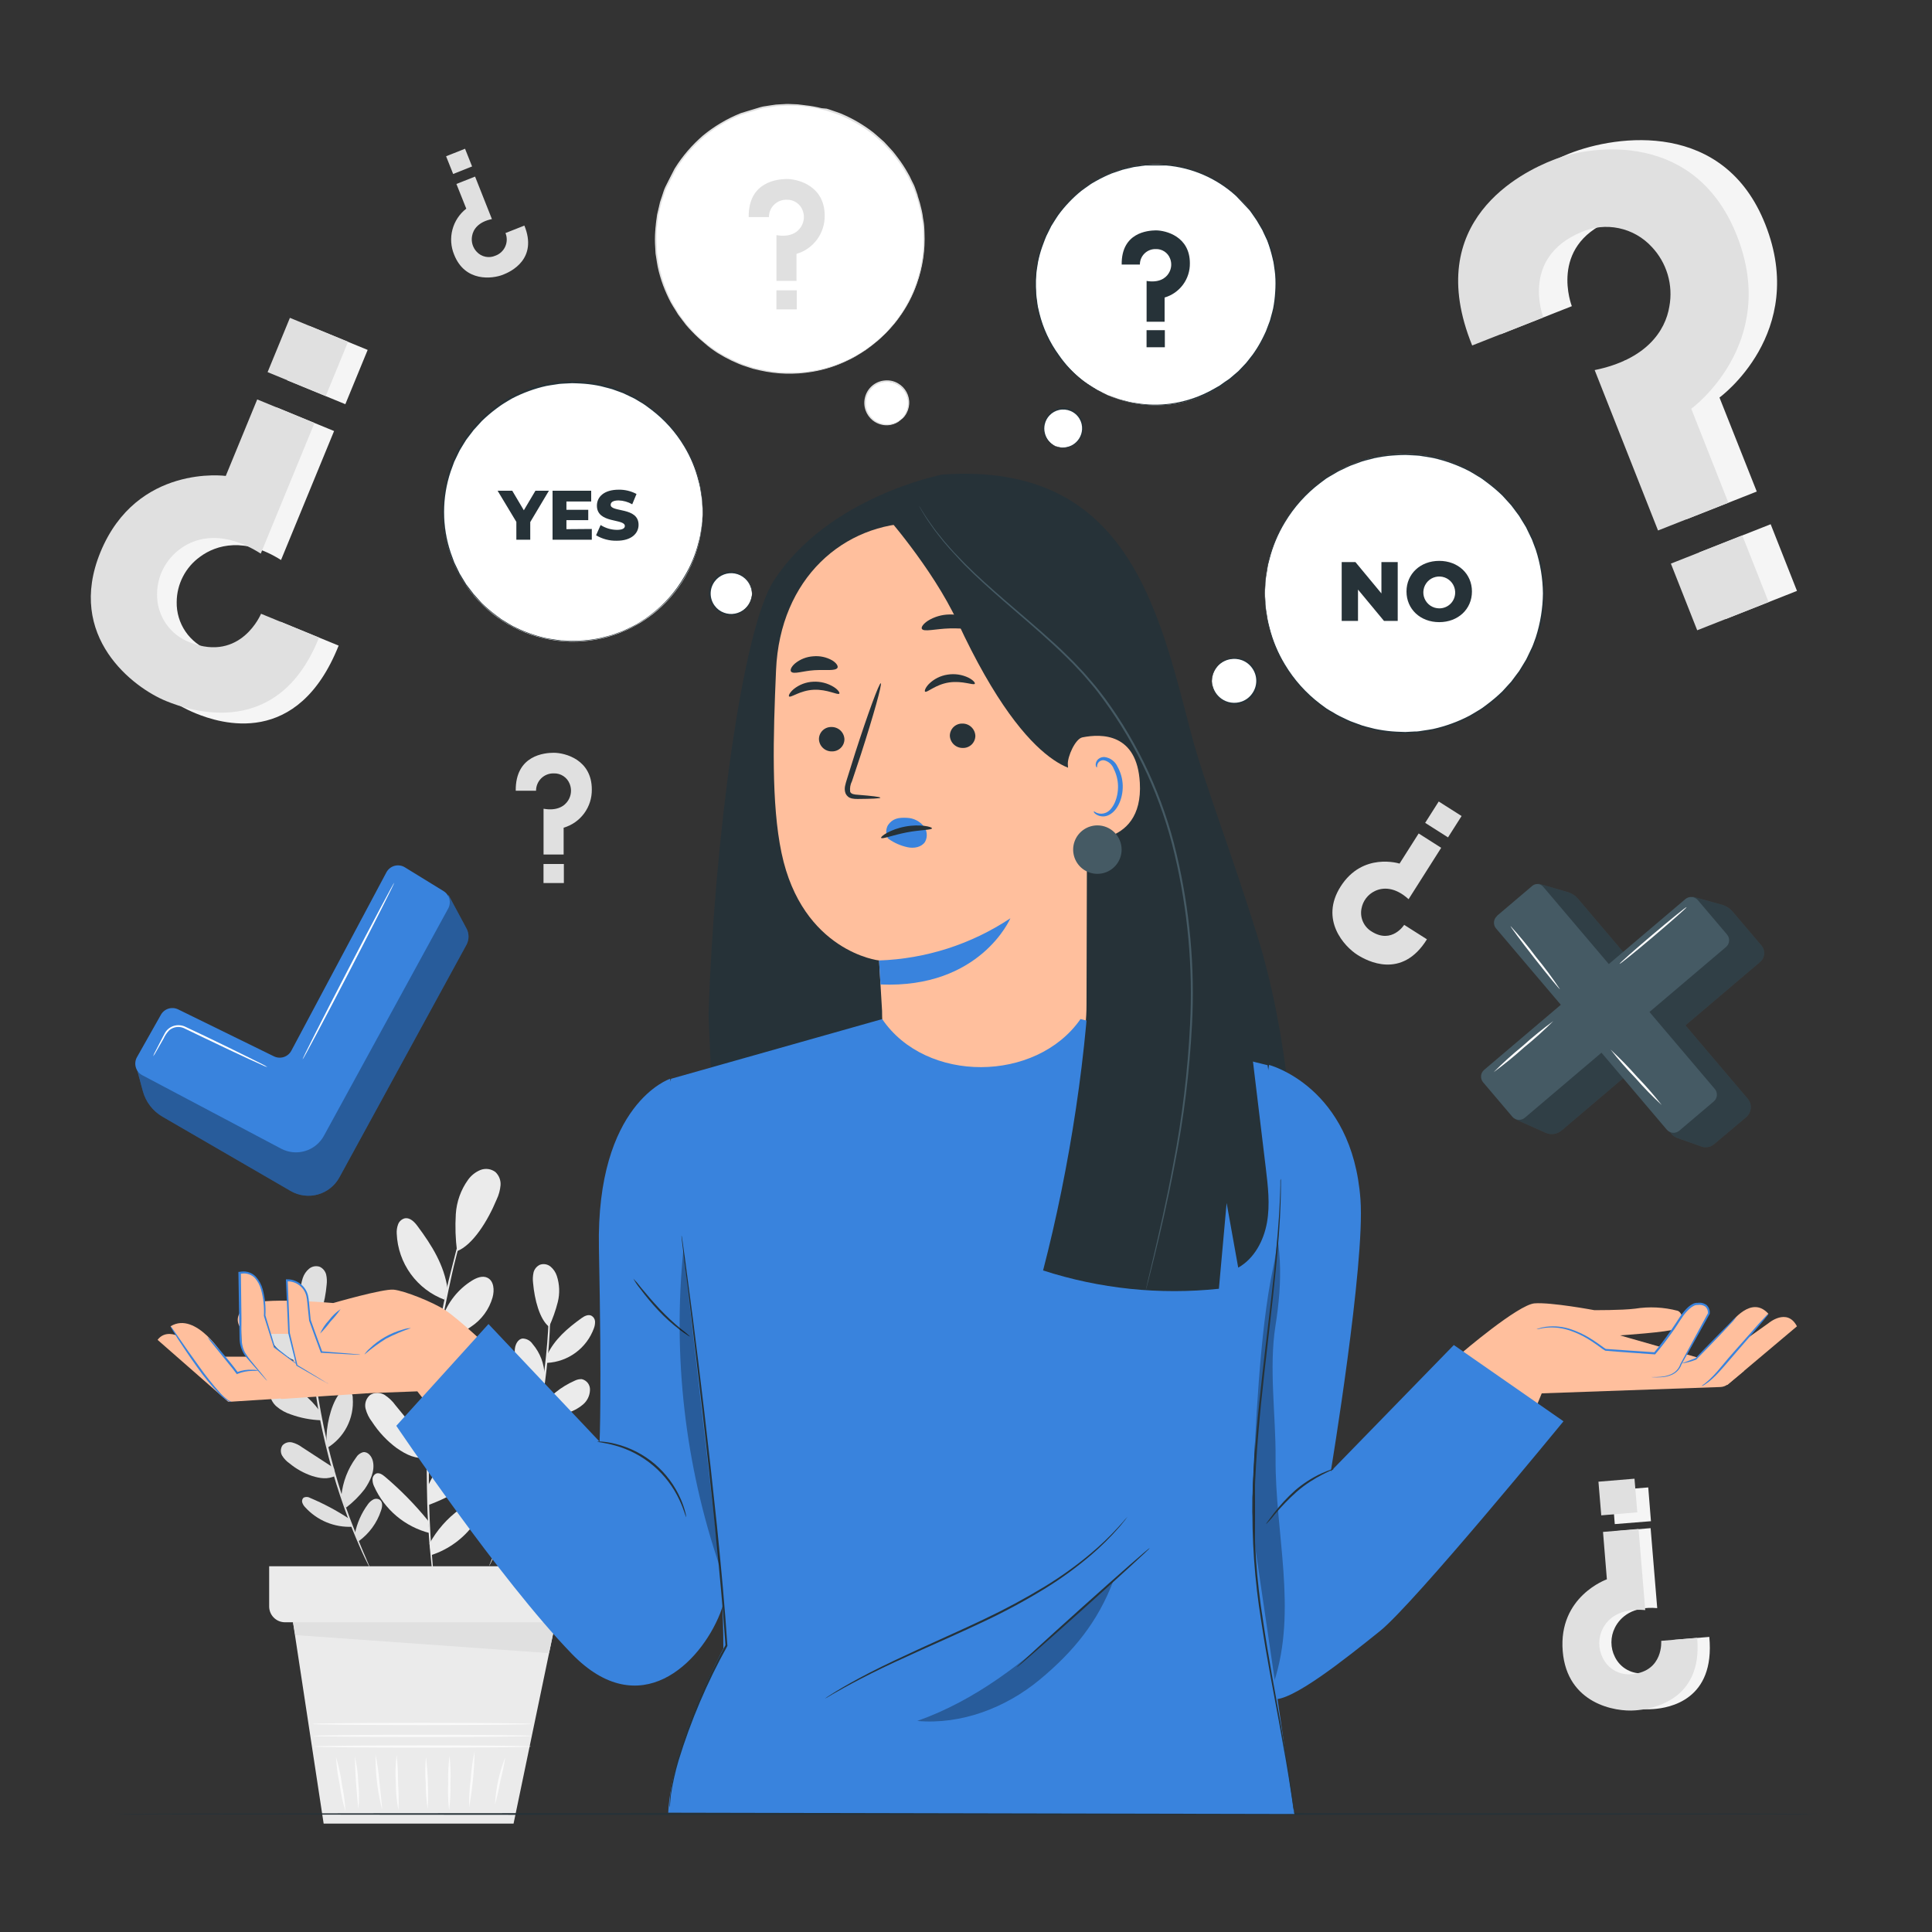<svg width="138" height="138" viewBox="0 0 138 138" fill="none" xmlns="http://www.w3.org/2000/svg">
<rect x="0" y="0" width="138" height="138" fill="#333333" stroke="none"/>
<path d="M20.783 114.913L23.118 130.258H36.683L39.832 115.136L20.783 114.913Z" fill="#EBEBEB"/>
<path d="M37.936 124.752C37.936 124.796 34.458 124.832 30.172 124.832C25.886 124.832 22.408 124.796 22.408 124.752C22.408 124.708 25.883 124.672 30.172 124.672C34.461 124.672 37.936 124.702 37.936 124.752Z" fill="#FAFAFA"/>
<path d="M37.989 123.993C37.989 124.037 34.489 124.073 30.172 124.073C25.856 124.073 22.356 124.037 22.356 123.993C22.356 123.949 25.856 123.913 30.172 123.913C34.489 123.913 37.989 123.949 37.989 123.993Z" fill="#FAFAFA"/>
<path d="M37.961 123.14C37.961 123.185 34.461 123.22 30.144 123.22C25.828 123.22 22.328 123.185 22.328 123.14C22.328 123.096 25.828 123.06 30.144 123.06C34.461 123.06 37.961 123.096 37.961 123.14Z" fill="#FAFAFA"/>
<path d="M24.677 129.381C24.484 128.749 24.345 128.103 24.26 127.449C24.12 126.804 24.033 126.15 24 125.492C24.191 126.123 24.331 126.77 24.417 127.424C24.554 128.068 24.64 128.723 24.677 129.381Z" fill="#FAFAFA"/>
<path d="M25.599 129.218C25.46 127.963 25.374 126.704 25.342 125.442C25.489 126.06 25.572 126.69 25.591 127.324C25.661 127.954 25.663 128.588 25.599 129.218Z" fill="#FAFAFA"/>
<path d="M27.28 129.218C26.961 127.945 26.808 126.636 26.824 125.323C26.953 125.962 27.045 126.607 27.1 127.255C27.211 128.34 27.324 129.21 27.28 129.218Z" fill="#FAFAFA"/>
<path d="M28.461 129.301C28.333 128.653 28.27 127.995 28.273 127.335C28.225 126.677 28.245 126.016 28.334 125.362C28.404 126.016 28.438 126.673 28.433 127.33C28.48 127.986 28.489 128.644 28.461 129.301Z" fill="#FAFAFA"/>
<path d="M30.55 129.218C30.451 128.602 30.404 127.979 30.409 127.355C30.361 126.733 30.367 126.108 30.426 125.486C30.572 126.724 30.614 127.973 30.55 129.218Z" fill="#FAFAFA"/>
<path d="M32.079 129.301C32.004 128.659 31.981 128.013 32.013 127.369C31.993 126.723 32.025 126.077 32.11 125.437C32.184 126.078 32.205 126.724 32.173 127.369C32.193 128.014 32.162 128.66 32.079 129.301Z" fill="#FAFAFA"/>
<path d="M33.509 129.094C33.494 128.42 33.533 127.746 33.625 127.079C33.666 126.407 33.758 125.739 33.901 125.081C33.876 126.426 33.746 127.768 33.511 129.094H33.509Z" fill="#FAFAFA"/>
<path d="M35.355 128.892C35.415 127.738 35.662 126.6 36.087 125.525C36.004 126.093 35.888 126.656 35.739 127.211C35.642 127.778 35.513 128.339 35.355 128.892Z" fill="#FAFAFA"/>
<path d="M34.05 84.635L34.033 84.713C34.014 84.771 33.995 84.84 33.97 84.928L33.711 85.756C33.595 86.115 33.457 86.554 33.313 87.07C33.169 87.586 32.985 88.174 32.825 88.82C32.664 89.466 32.466 90.183 32.295 90.956C32.123 91.729 31.95 92.554 31.773 93.426C31.447 95.176 31.149 97.111 30.945 99.153C30.741 101.195 30.669 103.152 30.63 104.93C30.63 105.821 30.63 106.666 30.652 107.458C30.674 108.25 30.71 108.984 30.749 109.666C30.788 110.348 30.843 110.947 30.884 111.479C30.926 112.012 30.97 112.47 31.014 112.845C31.058 113.221 31.083 113.497 31.102 113.707C31.102 113.798 31.119 113.872 31.122 113.933C31.126 113.958 31.126 113.985 31.122 114.01C31.112 113.985 31.107 113.959 31.105 113.933C31.105 113.875 31.083 113.8 31.069 113.712C31.039 113.502 31 113.215 30.951 112.851C30.901 112.487 30.84 112.023 30.793 111.488C30.746 110.952 30.672 110.348 30.633 109.674C30.594 109.001 30.539 108.264 30.52 107.466C30.501 106.669 30.484 105.827 30.479 104.935C30.498 103.152 30.586 101.193 30.785 99.139C30.984 97.086 31.296 95.154 31.629 93.401C31.812 92.529 31.974 91.696 32.181 90.917C32.388 90.139 32.548 89.43 32.733 88.781C32.918 88.132 33.092 87.547 33.247 87.034C33.401 86.521 33.545 86.085 33.672 85.728C33.799 85.372 33.887 85.11 33.948 84.9C33.978 84.815 34.003 84.746 34.025 84.691C34.031 84.671 34.04 84.653 34.05 84.635Z" fill="#EBEBEB"/>
<path d="M31.599 94.138C31.973 93.032 32.719 92.089 33.711 91.472C34.044 91.265 34.469 91.097 34.815 91.268C35.286 91.497 35.325 92.162 35.184 92.67C34.94 93.529 34.396 94.271 33.65 94.762C32.988 95.251 32.16 95.46 31.345 95.342" fill="#EBEBEB"/>
<path d="M30.776 100.552C31.127 99.228 32.184 97.345 33.28 96.525C33.448 96.388 33.641 96.285 33.848 96.222C33.953 96.193 34.063 96.189 34.17 96.213C34.276 96.236 34.375 96.284 34.458 96.354C34.682 96.57 34.66 96.931 34.594 97.232C34.369 98.198 33.88 99.083 33.181 99.787C32.481 100.491 31.6 100.986 30.636 101.217" fill="#EBEBEB"/>
<path d="M30.55 106.199C31.094 104.934 31.966 103.838 33.076 103.023C33.194 102.914 33.333 102.831 33.484 102.777C33.636 102.723 33.796 102.7 33.956 102.708C34.436 102.796 34.654 103.381 34.61 103.867C34.525 104.866 33.76 105.667 32.974 106.288C32.126 106.956 30.636 107.488 30.636 107.488" fill="#EBEBEB"/>
<path d="M30.677 110.259C31.206 109.295 31.94 108.46 32.827 107.811C33.018 107.671 33.238 107.577 33.47 107.535C33.588 107.514 33.708 107.525 33.82 107.567C33.931 107.61 34.029 107.682 34.102 107.775C34.318 108.093 34.102 108.521 33.882 108.824C33.125 109.881 32.051 110.67 30.815 111.074" fill="#EBEBEB"/>
<path d="M30.57 108.612C29.645 107.475 28.616 106.426 27.498 105.479C27.321 105.333 27.103 105.178 26.885 105.247C26.804 105.282 26.735 105.34 26.686 105.413C26.637 105.487 26.61 105.573 26.609 105.661C26.606 105.839 26.645 106.015 26.725 106.175C27.092 106.991 27.639 107.714 28.324 108.291C29.009 108.867 29.815 109.281 30.683 109.503" fill="#EBEBEB"/>
<path d="M30.669 103.326L28.254 100.384C28.042 100.087 27.776 99.833 27.47 99.636C27.315 99.542 27.137 99.492 26.955 99.492C26.774 99.492 26.596 99.542 26.44 99.636C26.301 99.752 26.196 99.904 26.137 100.075C26.079 100.247 26.069 100.431 26.109 100.608C26.198 100.957 26.358 101.285 26.581 101.568C27.051 102.291 27.646 102.924 28.339 103.437C29.049 103.925 29.694 104.243 30.547 104.116" fill="#EBEBEB"/>
<path d="M31.003 97.379C30.53 95.97 29.692 94.712 28.574 93.733C28.4 93.556 28.182 93.428 27.942 93.363C27.456 93.269 26.99 93.675 26.838 94.141C26.762 94.408 26.743 94.688 26.781 94.963C26.819 95.238 26.913 95.503 27.059 95.739C27.355 96.211 27.741 96.619 28.196 96.94C29.009 97.562 29.915 98.051 30.881 98.389" fill="#EBEBEB"/>
<path d="M31.969 92.077C31.734 90.371 30.845 88.95 29.816 87.57C29.601 87.277 29.297 86.971 28.938 87.017C28.825 87.042 28.72 87.094 28.632 87.17C28.544 87.246 28.477 87.342 28.436 87.451C28.355 87.668 28.322 87.901 28.339 88.132C28.384 89.166 28.732 90.164 29.34 91.002C29.948 91.839 30.79 92.479 31.759 92.841" fill="#EBEBEB"/>
<path d="M32.645 89.369C32.533 88.494 32.504 87.611 32.557 86.73C32.611 85.844 32.914 84.992 33.432 84.271C33.654 83.961 33.958 83.719 34.31 83.573C34.486 83.502 34.678 83.478 34.867 83.503C35.055 83.528 35.234 83.602 35.386 83.716C35.514 83.837 35.614 83.984 35.677 84.148C35.741 84.312 35.767 84.488 35.753 84.663C35.722 85.013 35.628 85.356 35.477 85.673C34.834 87.222 33.763 88.936 32.642 89.369" fill="#EBEBEB"/>
<path d="M22.127 91.403C22.133 91.475 22.133 91.547 22.127 91.618C22.127 91.776 22.127 91.983 22.127 92.237C22.127 92.49 22.127 92.835 22.143 93.216C22.16 93.597 22.143 94.044 22.188 94.514C22.232 95.471 22.323 96.614 22.464 97.875C22.604 99.137 22.836 100.514 23.131 101.949C23.427 103.384 23.794 104.734 24.158 105.951C24.523 107.168 24.903 108.247 25.262 109.142C25.428 109.594 25.599 109.994 25.74 110.348C25.881 110.701 26.016 111.005 26.121 111.25C26.226 111.496 26.3 111.675 26.363 111.822C26.395 111.886 26.419 111.954 26.438 112.023C26.396 111.963 26.361 111.9 26.333 111.833L26.057 111.281C25.941 111.038 25.8 110.729 25.654 110.389C25.508 110.05 25.323 109.638 25.152 109.189C24.79 108.297 24.407 107.215 24.023 105.998C23.639 104.781 23.289 103.426 22.983 101.988C22.676 100.55 22.491 99.156 22.356 97.892C22.221 96.628 22.138 95.48 22.11 94.516C22.085 94.036 22.091 93.6 22.085 93.219C22.08 92.838 22.085 92.507 22.085 92.237C22.085 91.966 22.102 91.776 22.108 91.618C22.105 91.546 22.112 91.474 22.127 91.403Z" fill="#E0E0E0"/>
<path d="M22.505 98.397C22.52 97.564 22.825 96.763 23.366 96.131C23.445 96.013 23.551 95.917 23.676 95.851C23.8 95.784 23.939 95.75 24.081 95.75C24.453 95.805 24.633 96.25 24.633 96.625C24.652 97.262 24.442 97.885 24.039 98.38C23.692 98.854 23.175 99.174 22.596 99.272" fill="#E0E0E0"/>
<path d="M23.324 102.948C23.277 101.971 23.6 100.464 24.152 99.669C24.236 99.538 24.346 99.425 24.475 99.338C24.54 99.296 24.615 99.27 24.692 99.263C24.77 99.255 24.848 99.267 24.92 99.297C25.009 99.362 25.081 99.448 25.129 99.548C25.177 99.647 25.2 99.757 25.196 99.868C25.25 100.574 25.107 101.281 24.782 101.911C24.458 102.54 23.964 103.066 23.357 103.431" fill="#E0E0E0"/>
<path d="M24.384 106.837C24.483 105.858 24.841 104.923 25.422 104.129C25.478 104.031 25.553 103.945 25.643 103.876C25.732 103.807 25.834 103.756 25.944 103.726C26.289 103.682 26.562 104.036 26.636 104.375C26.794 105.073 26.446 105.783 26.043 106.373C25.658 106.87 25.21 107.314 24.71 107.695" fill="#E0E0E0"/>
<path d="M25.345 109.572C25.496 108.802 25.817 108.075 26.283 107.444C26.381 107.305 26.509 107.191 26.659 107.11C26.734 107.07 26.819 107.052 26.904 107.056C26.989 107.061 27.071 107.089 27.142 107.138C27.357 107.306 27.31 107.64 27.216 107.9C26.928 108.782 26.366 109.549 25.612 110.091" fill="#E0E0E0"/>
<path d="M24.917 108.468C24.044 107.894 23.12 107.402 22.157 106.997C22.087 106.955 22.008 106.93 21.927 106.926C21.846 106.922 21.764 106.938 21.691 106.972C21.642 107.013 21.607 107.067 21.589 107.128C21.571 107.189 21.571 107.254 21.588 107.314C21.626 107.435 21.69 107.545 21.776 107.637C22.202 108.114 22.73 108.489 23.32 108.734C23.911 108.979 24.549 109.088 25.188 109.053" fill="#E0E0E0"/>
<path d="M23.849 104.855L21.569 103.371C21.362 103.216 21.127 103.102 20.877 103.034C20.751 103.002 20.619 103.004 20.495 103.042C20.371 103.079 20.259 103.15 20.173 103.246C20.102 103.355 20.064 103.481 20.061 103.611C20.058 103.741 20.091 103.869 20.156 103.98C20.293 104.199 20.474 104.387 20.686 104.532C21.161 104.925 21.703 105.227 22.287 105.424C22.875 105.606 23.391 105.681 23.943 105.424" fill="#E0E0E0"/>
<path d="M22.797 100.74C22.171 99.882 21.329 99.205 20.357 98.778C20.2 98.696 20.024 98.657 19.847 98.665C19.675 98.704 19.522 98.802 19.414 98.942C19.307 99.082 19.252 99.255 19.259 99.432C19.266 99.629 19.314 99.822 19.399 99.999C19.484 100.177 19.604 100.335 19.753 100.464C20.056 100.721 20.407 100.915 20.785 101.035C21.472 101.283 22.194 101.422 22.924 101.447" fill="#E0E0E0"/>
<path d="M22.312 96.915C21.785 95.811 20.874 95.027 19.878 94.309C19.784 94.219 19.669 94.154 19.543 94.122C19.417 94.091 19.285 94.092 19.16 94.127C19.089 94.169 19.029 94.228 18.986 94.298C18.942 94.368 18.917 94.448 18.912 94.53C18.904 94.696 18.931 94.861 18.991 95.016C19.246 95.71 19.698 96.314 20.293 96.753C20.888 97.193 21.598 97.447 22.337 97.486" fill="#E0E0E0"/>
<path d="M22.188 94.925C21.923 94.353 21.713 93.758 21.561 93.147C21.407 92.533 21.43 91.888 21.627 91.287C21.713 91.027 21.869 90.797 22.08 90.622C22.185 90.536 22.311 90.478 22.445 90.454C22.578 90.431 22.716 90.442 22.844 90.487C22.956 90.54 23.053 90.617 23.132 90.713C23.21 90.808 23.266 90.919 23.297 91.039C23.352 91.284 23.363 91.537 23.33 91.787C23.225 92.979 22.864 94.375 22.193 94.911" fill="#E0E0E0"/>
<path d="M39.278 91.254C39.291 91.325 39.297 91.397 39.297 91.469C39.297 91.626 39.297 91.831 39.319 92.087C39.341 92.344 39.336 92.686 39.319 93.07C39.302 93.454 39.319 93.898 39.297 94.367C39.269 95.33 39.186 96.476 39.048 97.743C38.91 99.01 38.69 100.392 38.392 101.833C38.093 103.274 37.721 104.626 37.348 105.846C36.976 107.066 36.581 108.142 36.219 109.034C36.048 109.484 35.869 109.881 35.72 110.234C35.571 110.588 35.444 110.886 35.314 111.126C35.184 111.366 35.113 111.543 35.038 111.678C35.008 111.743 34.974 111.805 34.936 111.866C34.953 111.796 34.978 111.728 35.011 111.664C35.071 111.518 35.151 111.33 35.253 111.093C35.356 110.855 35.491 110.541 35.632 110.19C35.772 109.84 35.946 109.437 36.109 108.984C36.457 108.09 36.829 107.008 37.213 105.794C37.597 104.579 37.933 103.227 38.237 101.792C38.541 100.356 38.75 98.976 38.905 97.718C39.059 96.459 39.145 95.317 39.181 94.356C39.211 93.876 39.214 93.443 39.228 93.059C39.242 92.675 39.244 92.35 39.228 92.079C39.211 91.809 39.228 91.618 39.228 91.461C39.237 91.39 39.254 91.321 39.278 91.254Z" fill="#EBEBEB"/>
<path d="M38.899 98.256C38.883 97.424 38.578 96.622 38.035 95.99C37.956 95.873 37.85 95.777 37.725 95.711C37.601 95.644 37.462 95.61 37.321 95.609C36.948 95.665 36.769 96.109 36.769 96.484C36.751 97.122 36.962 97.745 37.365 98.24C37.71 98.715 38.228 99.035 38.808 99.131" fill="#EBEBEB"/>
<path d="M38.088 102.794C38.132 101.817 37.812 100.31 37.26 99.515C37.176 99.384 37.066 99.271 36.937 99.183C36.872 99.141 36.798 99.115 36.721 99.108C36.644 99.101 36.567 99.112 36.495 99.142C36.406 99.207 36.334 99.293 36.285 99.393C36.237 99.493 36.215 99.603 36.219 99.713C36.164 100.419 36.306 101.127 36.63 101.756C36.954 102.386 37.448 102.912 38.055 103.277" fill="#EBEBEB"/>
<path d="M37.017 106.688C36.918 105.71 36.561 104.775 35.982 103.98C35.924 103.881 35.847 103.795 35.756 103.726C35.665 103.656 35.56 103.606 35.449 103.577C35.104 103.533 34.831 103.887 34.754 104.226C34.599 104.924 34.947 105.634 35.347 106.224C35.733 106.721 36.181 107.165 36.68 107.546" fill="#EBEBEB"/>
<path d="M36.056 109.426C35.906 108.655 35.586 107.928 35.121 107.295C35.022 107.156 34.893 107.042 34.743 106.961C34.667 106.921 34.583 106.903 34.497 106.907C34.412 106.912 34.33 106.94 34.26 106.989C34.047 107.157 34.094 107.491 34.185 107.751C34.473 108.633 35.035 109.401 35.789 109.942" fill="#EBEBEB"/>
<path d="M36.484 108.325C37.358 107.752 38.282 107.259 39.244 106.854C39.314 106.812 39.393 106.788 39.474 106.784C39.556 106.779 39.637 106.795 39.711 106.829C39.76 106.869 39.796 106.923 39.815 106.984C39.834 107.045 39.834 107.11 39.816 107.171C39.777 107.291 39.712 107.402 39.625 107.494C39.2 107.971 38.672 108.346 38.081 108.592C37.491 108.837 36.852 108.945 36.214 108.91" fill="#EBEBEB"/>
<path d="M37.555 104.706L39.832 103.221C40.04 103.067 40.275 102.953 40.525 102.885C40.651 102.852 40.782 102.855 40.907 102.893C41.031 102.93 41.142 103.001 41.229 103.097C41.3 103.206 41.339 103.332 41.342 103.462C41.345 103.592 41.311 103.72 41.245 103.831C41.11 104.051 40.929 104.239 40.715 104.383C40.241 104.775 39.699 105.078 39.117 105.278C38.529 105.457 38.013 105.534 37.461 105.278" fill="#EBEBEB"/>
<path d="M38.607 100.586C39.233 99.728 40.075 99.051 41.047 98.623C41.204 98.541 41.38 98.502 41.557 98.51C41.729 98.55 41.881 98.648 41.988 98.788C42.095 98.928 42.149 99.101 42.142 99.277C42.138 99.476 42.091 99.671 42.006 99.85C41.921 100.029 41.799 100.189 41.648 100.318C41.346 100.575 40.996 100.77 40.619 100.892C39.931 101.139 39.208 101.277 38.477 101.3" fill="#EBEBEB"/>
<path d="M39.09 96.766C39.617 95.662 40.528 94.881 41.527 94.16C41.736 94.008 42.01 93.865 42.242 93.978C42.317 94.019 42.381 94.079 42.427 94.151C42.472 94.223 42.499 94.306 42.504 94.392C42.509 94.558 42.481 94.723 42.421 94.878C42.168 95.572 41.716 96.177 41.122 96.616C40.527 97.055 39.817 97.31 39.079 97.348" fill="#EBEBEB"/>
<path d="M39.214 94.778C39.477 94.206 39.688 93.612 39.843 93.001C39.995 92.386 39.971 91.74 39.774 91.138C39.69 90.879 39.535 90.648 39.327 90.473C39.222 90.387 39.097 90.329 38.964 90.306C38.83 90.282 38.693 90.294 38.565 90.34C38.453 90.392 38.353 90.469 38.275 90.565C38.196 90.66 38.139 90.772 38.11 90.892C38.056 91.138 38.045 91.391 38.077 91.64C38.181 92.833 38.543 94.229 39.214 94.767" fill="#EBEBEB"/>
<path d="M19.226 111.874V114.747C19.226 114.896 19.255 115.043 19.312 115.18C19.369 115.317 19.453 115.442 19.558 115.546C19.663 115.651 19.788 115.734 19.925 115.791C20.062 115.847 20.209 115.876 20.358 115.876H40.001C40.3 115.876 40.587 115.757 40.799 115.545C41.011 115.334 41.129 115.047 41.129 114.747V111.874H19.226Z" fill="#EBEBEB"/>
<path d="M20.929 115.876L21.091 116.79L39.217 118.081L39.677 115.876H20.929Z" fill="#E0E0E0"/>
<path d="M24.189 46.114L20.049 44.414C20.049 44.414 18.619 47.889 14.984 46.465C14.278 46.204 13.671 45.73 13.247 45.108C12.824 44.486 12.605 43.748 12.621 42.995C12.625 42.363 12.779 41.741 13.07 41.18C13.36 40.618 13.78 40.134 14.294 39.766C15.47 38.897 17.487 38.361 20.073 40.001L23.863 30.788L19.77 29.104L17.523 34.569C17.523 34.569 11.175 33.694 8.578 40.017C6.094 46.067 11.15 49.79 13.974 50.952C15.754 51.681 21.266 53.447 24.189 46.114Z" fill="#F5F5F5"/>
<path d="M22.108 23.287L20.514 27.164L24.667 28.872L26.262 24.994L22.108 23.287Z" fill="#F5F5F5"/>
<path d="M22.786 45.54L18.646 43.84C18.646 43.84 17.217 47.312 13.582 45.891C12.876 45.63 12.269 45.156 11.845 44.534C11.422 43.912 11.203 43.174 11.219 42.421C11.223 41.789 11.377 41.167 11.668 40.605C11.96 40.044 12.38 39.56 12.895 39.192C14.07 38.323 16.041 37.903 18.627 39.543L22.463 30.214L18.373 28.53L16.126 33.995C16.126 33.995 9.778 33.12 7.176 39.435C4.692 45.485 9.538 49.128 11.868 50.075C13.637 50.806 19.872 52.862 22.786 45.54Z" fill="#E0E0E0"/>
<path d="M20.708 22.703L19.114 26.581L23.267 28.288L24.861 24.411L20.708 22.703Z" fill="#E0E0E0"/>
<path d="M122.094 116.922L119.53 117.135C119.53 117.135 119.709 119.287 117.474 119.514C117.043 119.564 116.608 119.48 116.228 119.272C115.847 119.065 115.541 118.744 115.351 118.354C115.186 118.03 115.101 117.672 115.101 117.308C115.101 116.945 115.186 116.586 115.351 116.262C115.726 115.509 116.621 114.706 118.373 114.866L117.901 109.153L115.362 109.365L115.638 112.752C115.638 112.752 112.158 113.969 112.483 117.888C112.795 121.639 116.364 122.221 118.114 122.075C119.232 121.992 122.519 121.44 122.094 116.922Z" fill="#F5F5F5"/>
<path d="M117.732 106.245L115.148 106.452L115.341 108.864L117.925 108.658L117.732 106.245Z" fill="#F5F5F5"/>
<path d="M121.225 116.988L118.658 117.203C118.658 117.203 118.837 119.356 116.602 119.58C116.172 119.632 115.737 119.548 115.357 119.341C114.977 119.134 114.671 118.813 114.482 118.423C114.317 118.099 114.232 117.741 114.232 117.377C114.232 117.014 114.317 116.655 114.482 116.331C114.857 115.578 115.757 114.846 117.518 115.006L117.038 109.21L114.501 109.423L114.777 112.809C114.777 112.809 111.297 114.024 111.623 117.946C111.934 121.697 115.371 122.29 116.809 122.169C117.918 122.089 121.65 121.512 121.225 116.988Z" fill="#E0E0E0"/>
<path d="M116.75 105.621L114.175 105.835L114.375 108.239L116.95 108.025L116.75 105.621Z" fill="#E0E0E0"/>
<path d="M107.193 23.877L112.274 21.87C112.274 21.87 110.588 17.603 114.993 15.776C115.835 15.409 116.772 15.313 117.671 15.503C118.571 15.693 119.388 16.159 120.01 16.836C120.541 17.395 120.932 18.071 121.152 18.81C121.371 19.548 121.413 20.328 121.274 21.087C120.974 22.847 119.651 25.028 115.989 25.779L120.457 37.094L125.483 35.11L122.82 28.395C122.82 28.395 129.168 23.791 126.093 16.025C123.157 8.595 115.55 9.602 112.081 10.974C109.9 11.835 103.555 14.948 107.193 23.877Z" fill="#F5F5F5"/>
<path d="M126.476 37.445L121.375 39.459L123.256 44.221L128.356 42.207L126.476 37.445Z" fill="#F5F5F5"/>
<path d="M105.156 24.677L110.24 22.671C110.24 22.671 108.553 18.404 112.958 16.577C113.8 16.208 114.736 16.111 115.635 16.3C116.535 16.488 117.353 16.953 117.976 17.628C118.507 18.188 118.899 18.866 119.119 19.606C119.338 20.346 119.38 21.128 119.24 21.887C118.956 23.648 117.576 25.685 113.905 26.435L118.431 37.892L123.455 35.908L120.805 29.195C120.805 29.195 127.134 24.592 124.065 16.836C121.131 9.384 113.786 10.3 110.933 11.427C108.744 12.288 101.529 15.749 105.156 24.677Z" fill="#E0E0E0"/>
<path d="M124.449 38.243L119.349 40.258L121.229 45.02L126.33 43.005L124.449 38.243Z" fill="#E0E0E0"/>
<path d="M65.98 17.927C66.447 12.657 62.545 8.005 57.265 7.536C51.984 7.068 47.324 10.96 46.856 16.23C46.389 21.5 50.291 26.152 55.572 26.621C60.852 27.09 65.512 23.197 65.98 17.927Z" fill="white"/>
<path d="M62.583 24.429L62.701 24.329L63.038 24.012L63.286 23.783C63.375 23.697 63.463 23.593 63.562 23.482L63.88 23.129C63.996 22.991 64.104 22.847 64.206 22.698C64.759 21.951 65.195 21.124 65.497 20.245C65.91 19.082 66.093 17.85 66.035 16.618C66.035 16.447 66.016 16.273 66.008 16.099C65.999 15.925 65.955 15.751 65.93 15.572C65.906 15.393 65.886 15.216 65.84 15.039C65.793 14.863 65.748 14.683 65.704 14.487L65.547 13.977V13.946C65.483 13.767 65.417 13.585 65.354 13.394C65.29 13.204 65.188 13.041 65.105 12.862C65.025 12.678 64.933 12.5 64.829 12.329C64.628 11.972 64.403 11.629 64.156 11.302C64.029 11.139 63.91 10.966 63.772 10.806L63.179 10.162L63.115 10.102L62.873 9.886C62.707 9.746 62.547 9.594 62.376 9.456C62.024 9.184 61.655 8.935 61.272 8.711C60.877 8.48 60.466 8.276 60.044 8.101C59.825 8.015 59.602 7.949 59.381 7.869C59.271 7.836 59.16 7.789 59.047 7.761L58.683 7.728C58.311 7.633 57.933 7.565 57.551 7.524L56.974 7.452L56.353 7.427H56.171L55.801 7.447L55.431 7.469L55.064 7.521L54.695 7.579L54.51 7.607L54.328 7.651L52.972 8.062L52.879 8.095C51.92 8.483 51.026 9.014 50.226 9.668C49.441 10.342 48.761 11.13 48.211 12.006L48.167 12.083C47.99 12.434 47.701 13.005 47.521 13.356L47.447 13.527L47.386 13.704L47.265 14.076L47.146 14.429L47.063 14.791L46.978 15.15L46.936 15.329L46.853 15.945L46.801 16.521C46.773 16.904 46.773 17.287 46.801 17.67L46.82 18.023C46.82 18.142 46.853 18.258 46.867 18.373C46.906 18.605 46.934 18.837 46.98 19.063C47.077 19.512 47.206 19.952 47.364 20.383C47.522 20.803 47.706 21.213 47.916 21.611C48.021 21.804 48.142 21.986 48.253 22.163L48.421 22.439L48.471 22.511L48.998 23.206C49.133 23.372 49.274 23.518 49.423 23.673C49.701 23.969 49.999 24.245 50.315 24.501C50.464 24.638 50.62 24.767 50.784 24.887C50.947 24.997 51.101 25.119 51.267 25.221L51.769 25.511L52.266 25.765L52.774 25.991C52.941 26.062 53.111 26.123 53.284 26.176C53.453 26.231 53.621 26.292 53.786 26.341L54.294 26.46C55.498 26.732 56.743 26.767 57.96 26.565C58.878 26.421 59.769 26.136 60.601 25.721C60.766 25.648 60.926 25.566 61.081 25.475L61.484 25.227C61.608 25.149 61.727 25.08 61.829 25.011L62.105 24.804L62.464 24.528C62.547 24.465 62.585 24.429 62.585 24.429L62.459 24.52L62.091 24.796C62.009 24.854 61.92 24.923 61.815 24.995C61.711 25.066 61.595 25.13 61.47 25.207L61.065 25.45C60.908 25.538 60.747 25.619 60.582 25.69C59.753 26.089 58.869 26.361 57.96 26.496C56.751 26.689 55.516 26.648 54.322 26.375L53.82 26.264C53.651 26.215 53.489 26.154 53.32 26.099C53.152 26.043 52.978 25.994 52.815 25.914L52.313 25.687L51.838 25.445H51.816L51.322 25.169C51.156 25.066 51.005 24.945 50.844 24.835C50.68 24.725 50.522 24.605 50.372 24.476C50.06 24.221 49.766 23.944 49.492 23.648C49.354 23.496 49.216 23.35 49.072 23.187L48.551 22.494C48.534 22.472 48.518 22.449 48.504 22.425L48.336 22.149C48.228 21.964 48.106 21.785 48.004 21.597C47.801 21.204 47.624 20.799 47.474 20.383C47.315 19.946 47.187 19.499 47.091 19.044C47.044 18.82 47.019 18.591 46.98 18.362C46.967 18.246 46.939 18.133 46.934 18.017L46.92 17.664C46.889 17.191 46.889 16.716 46.92 16.243C46.953 16.005 46.986 15.768 47.016 15.528L47.041 15.348L47.083 15.172L47.165 14.819L47.251 14.46L47.367 14.112L47.486 13.761L47.546 13.588L47.621 13.416L48.269 12.144L48.311 12.075C49.385 10.319 51.003 8.962 52.92 8.211L53.008 8.178L54.352 7.772L54.532 7.725L54.714 7.698L55.081 7.643L55.443 7.587L55.81 7.568L56.174 7.549H56.356H56.535L57.256 7.576C57.727 7.625 58.195 7.705 58.655 7.816L58.997 7.896C59.111 7.921 59.218 7.968 59.329 8.001C59.547 8.079 59.77 8.145 59.983 8.228C60.402 8.401 60.808 8.603 61.2 8.832C61.584 9.052 61.953 9.297 62.304 9.566C62.475 9.701 62.632 9.842 62.795 9.991L63.038 10.204L63.099 10.262L63.687 10.897C63.825 11.054 63.943 11.228 64.07 11.388C64.315 11.717 64.538 12.062 64.738 12.42C64.84 12.591 64.932 12.767 65.014 12.947C65.094 13.124 65.188 13.295 65.26 13.474L65.453 14.013C65.486 14.101 65.519 14.189 65.55 14.289V14.313C65.616 14.576 65.682 14.835 65.748 15.089C65.798 15.266 65.809 15.445 65.842 15.619C65.875 15.793 65.897 15.969 65.919 16.141C65.942 16.312 65.939 16.486 65.947 16.654C66.01 17.877 65.834 19.1 65.431 20.256C65.135 21.131 64.708 21.957 64.164 22.704C64.048 22.856 63.96 23.013 63.844 23.137L63.535 23.46C63.438 23.57 63.353 23.675 63.259 23.764L63.016 23.995L62.685 24.307C62.618 24.39 62.583 24.429 62.583 24.429Z" fill="#E0E0E0"/>
<path d="M64.6 29.717C64.44 29.929 64.229 30.097 63.987 30.205C63.744 30.313 63.478 30.357 63.214 30.334C62.95 30.311 62.695 30.221 62.475 30.072C62.255 29.924 62.077 29.722 61.956 29.485C61.824 29.226 61.767 28.935 61.792 28.645C61.817 28.355 61.924 28.078 62.1 27.846C62.352 27.526 62.719 27.318 63.123 27.266C63.527 27.213 63.935 27.32 64.261 27.564C64.587 27.808 64.805 28.169 64.868 28.572C64.931 28.974 64.835 29.385 64.6 29.717Z" fill="white"/>
<path d="M64.352 29.976C64.352 29.976 64.382 29.96 64.432 29.919C64.506 29.857 64.573 29.786 64.63 29.709C64.813 29.465 64.921 29.173 64.942 28.869C64.963 28.565 64.896 28.262 64.749 27.995C64.609 27.743 64.404 27.534 64.156 27.388C63.881 27.224 63.563 27.149 63.245 27.172C62.901 27.191 62.573 27.321 62.31 27.542C62.046 27.762 61.861 28.063 61.782 28.398C61.706 28.708 61.724 29.034 61.835 29.333C61.935 29.603 62.106 29.841 62.329 30.023C62.523 30.18 62.752 30.289 62.996 30.341C63.349 30.418 63.716 30.37 64.037 30.206C64.124 30.163 64.205 30.109 64.277 30.045C64.33 30.004 64.354 29.979 64.352 29.976C64.349 29.974 64.239 30.062 64.018 30.164C63.703 30.307 63.349 30.341 63.013 30.261C62.819 30.214 62.635 30.13 62.473 30.013C62.312 29.895 62.174 29.747 62.07 29.576C61.966 29.406 61.896 29.216 61.865 29.019C61.834 28.821 61.843 28.62 61.89 28.425C61.966 28.114 62.139 27.836 62.384 27.63C62.629 27.425 62.934 27.303 63.253 27.283C63.55 27.262 63.846 27.331 64.103 27.481C64.333 27.613 64.523 27.804 64.655 28.033C64.799 28.286 64.868 28.574 64.855 28.864C64.842 29.154 64.747 29.434 64.581 29.673C64.454 29.883 64.341 29.968 64.352 29.976Z" fill="#E0E0E0"/>
<path d="M53.477 15.506H54.924C54.923 15.341 54.955 15.177 55.019 15.024C55.083 14.872 55.176 14.733 55.295 14.618C55.413 14.502 55.553 14.412 55.707 14.351C55.861 14.291 56.025 14.262 56.19 14.267C56.434 14.258 56.675 14.325 56.879 14.46C57.083 14.594 57.24 14.789 57.328 15.017C57.404 15.207 57.434 15.412 57.416 15.616C57.397 15.82 57.331 16.017 57.223 16.19C56.977 16.596 56.439 16.966 55.462 16.795V20.065H56.894V18.133C57.483 17.961 57.999 17.6 58.362 17.106C58.726 16.611 58.917 16.012 58.906 15.398C58.906 13.276 57.005 12.784 56.19 12.784C55.569 12.798 53.45 12.947 53.477 15.506Z" fill="#E0E0E0"/>
<path d="M56.913 20.739H55.459V22.099H56.913V20.739Z" fill="#E0E0E0"/>
<path d="M36.838 56.481H38.289C38.289 56.316 38.321 56.152 38.385 55.999C38.449 55.847 38.542 55.709 38.66 55.593C38.779 55.477 38.919 55.387 39.073 55.326C39.227 55.266 39.391 55.237 39.556 55.242C39.8 55.233 40.039 55.301 40.243 55.435C40.446 55.569 40.603 55.763 40.691 55.989C40.768 56.18 40.799 56.385 40.781 56.59C40.764 56.794 40.697 56.991 40.589 57.165C40.343 57.571 39.802 57.941 38.825 57.767V61.038H40.26V59.122C40.849 58.95 41.365 58.589 41.728 58.095C42.092 57.6 42.283 57 42.272 56.387C42.272 54.264 40.37 53.77 39.556 53.77C38.932 53.77 36.81 53.922 36.838 56.481Z" fill="#E0E0E0"/>
<path d="M40.276 61.714H38.822V63.074H40.276V61.714Z" fill="#E0E0E0"/>
<path d="M101.924 67.093L100.298 66.061C100.298 66.061 99.428 67.441 97.993 66.549C97.712 66.385 97.489 66.138 97.356 65.841C97.223 65.543 97.186 65.212 97.251 64.893C97.3 64.625 97.412 64.373 97.577 64.156C97.743 63.94 97.957 63.766 98.203 63.648C98.769 63.372 99.638 63.339 100.613 64.228L102.942 60.557L101.333 59.533L99.967 61.686C99.967 61.686 97.339 60.836 95.758 63.323C94.245 65.705 96.034 67.612 96.945 68.194C97.643 68.644 100.132 69.985 101.924 67.093Z" fill="#E0E0E0"/>
<path d="M102.766 57.25L101.797 58.776L103.43 59.813L104.399 58.287L102.766 57.25Z" fill="#E0E0E0"/>
<path d="M37.456 16.113L36.106 16.646C36.168 16.799 36.199 16.963 36.196 17.128C36.194 17.294 36.157 17.457 36.09 17.608C36.023 17.759 35.926 17.895 35.805 18.007C35.684 18.12 35.541 18.207 35.386 18.263C35.163 18.362 34.914 18.388 34.675 18.339C34.436 18.289 34.218 18.166 34.053 17.987C33.912 17.839 33.808 17.659 33.75 17.463C33.692 17.267 33.681 17.059 33.719 16.858C33.799 16.389 34.163 15.848 35.137 15.649L33.934 12.613L32.601 13.14L33.305 14.904C32.821 15.281 32.473 15.807 32.317 16.4C32.16 16.993 32.203 17.622 32.438 18.189C33.216 20.162 35.168 19.922 35.924 19.624C36.504 19.403 38.422 18.492 37.456 16.113Z" fill="#E0E0E0"/>
<path d="M33.217 10.624L31.864 11.162L32.368 12.427L33.72 11.889L33.217 10.624Z" fill="#E0E0E0"/>
<path d="M130.043 129.571C130.043 129.61 102.719 129.643 69.003 129.643C35.286 129.643 7.957 129.61 7.957 129.571C7.957 129.532 35.281 129.499 69.003 129.499C102.724 129.499 130.043 129.53 130.043 129.571Z" fill="#263238"/>
<path d="M110.4 80.912L108.278 79.963L120.916 64.049L122.978 64.62C123.286 64.705 123.561 64.881 123.767 65.125L125.82 67.543C125.962 67.71 126.032 67.926 126.014 68.144C125.996 68.363 125.893 68.565 125.727 68.707L111.54 80.749C111.385 80.882 111.196 80.967 110.994 80.996C110.792 81.025 110.586 80.996 110.4 80.912Z" fill="#455A64"/>
<path d="M124.733 79.792L122.437 81.724C122.311 81.831 122.159 81.903 121.997 81.932C121.834 81.961 121.667 81.946 121.512 81.889L119.784 81.274C119.569 81.194 119.39 81.037 119.282 80.835L109.881 63.113L112.001 63.728C112.274 63.808 112.518 63.967 112.702 64.184L124.832 78.475C124.993 78.663 125.073 78.907 125.054 79.154C125.036 79.401 124.92 79.63 124.733 79.792Z" fill="#455A64"/>
<g opacity="0.3">
<path d="M110.4 80.912L108.278 79.963L120.916 64.049L122.978 64.62C123.286 64.705 123.561 64.881 123.767 65.125L125.82 67.543C125.962 67.71 126.032 67.926 126.014 68.144C125.996 68.363 125.893 68.565 125.727 68.707L111.54 80.749C111.385 80.882 111.196 80.967 110.994 80.996C110.792 81.025 110.586 80.996 110.4 80.912Z" fill="black"/>
<path d="M124.733 79.792L122.437 81.724C122.311 81.831 122.159 81.903 121.997 81.932C121.834 81.961 121.667 81.946 121.512 81.889L119.784 81.274C119.569 81.194 119.39 81.037 119.282 80.835L109.881 63.113L112.001 63.728C112.274 63.808 112.518 63.967 112.702 64.184L124.832 78.475C124.993 78.663 125.073 78.907 125.054 79.154C125.036 79.401 124.92 79.63 124.733 79.792Z" fill="black"/>
</g>
<path d="M123.36 66.752L121.274 64.294C121.048 64.028 120.649 63.995 120.383 64.221L106.011 76.418C105.745 76.644 105.712 77.043 105.938 77.309L108.024 79.767C108.25 80.033 108.648 80.066 108.915 79.84L123.287 67.643C123.553 67.417 123.586 67.018 123.36 66.752Z" fill="#455A64"/>
<path d="M106.925 65.418L109.45 63.275C109.562 63.18 109.706 63.134 109.852 63.146C109.998 63.157 110.133 63.227 110.228 63.339L122.486 77.783C122.595 77.911 122.648 78.076 122.634 78.243C122.621 78.41 122.541 78.565 122.413 78.674L119.949 80.765C119.821 80.873 119.656 80.927 119.489 80.913C119.322 80.899 119.167 80.82 119.058 80.692L106.861 66.319C106.752 66.192 106.699 66.026 106.713 65.859C106.726 65.692 106.806 65.537 106.934 65.428L106.925 65.418Z" fill="#455A64"/>
<path d="M110.952 72.933C110.288 73.596 109.591 74.224 108.863 74.815C108.166 75.444 107.437 76.036 106.68 76.59C107.344 75.927 108.041 75.298 108.769 74.705C109.466 74.078 110.195 73.486 110.952 72.933Z" fill="white"/>
<path d="M120.471 64.794C120.499 64.824 119.444 65.757 118.122 66.878C116.8 67.998 115.707 68.879 115.683 68.848C115.658 68.818 116.707 67.888 118.031 66.767C119.356 65.647 120.446 64.764 120.471 64.794Z" fill="white"/>
<path d="M111.424 70.656C111.394 70.681 110.58 69.69 109.605 68.448C108.631 67.206 107.867 66.174 107.897 66.149C108.541 66.853 109.149 67.59 109.718 68.357C110.326 69.093 110.896 69.861 111.424 70.656Z" fill="white"/>
<path d="M118.699 78.936C118.038 78.327 117.409 77.682 116.817 77.004C116.189 76.359 115.596 75.68 115.042 74.97C115.702 75.582 116.331 76.227 116.925 76.902C117.552 77.548 118.144 78.227 118.699 78.936Z" fill="white"/>
<path d="M10.196 77.912L9.757 76.278L21.589 78.635L32.041 63.938L33.316 66.312C33.414 66.492 33.465 66.694 33.465 66.9C33.465 67.105 33.414 67.307 33.316 67.488L24.241 84.1C24.08 84.395 23.861 84.655 23.597 84.864C23.334 85.073 23.031 85.228 22.707 85.319C22.383 85.409 22.044 85.434 21.71 85.391C21.377 85.349 21.055 85.24 20.764 85.072L11.606 79.764C11.261 79.563 10.958 79.296 10.716 78.979C10.474 78.661 10.297 78.298 10.196 77.912Z" fill="#3983DD"/>
<g opacity="0.3">
<path d="M10.196 77.912L9.757 76.278L21.589 78.635L32.041 63.938L33.316 66.312C33.414 66.492 33.465 66.694 33.465 66.9C33.465 67.105 33.414 67.307 33.316 67.488L24.241 84.1C24.08 84.395 23.861 84.655 23.597 84.864C23.334 85.073 23.031 85.228 22.707 85.319C22.383 85.409 22.044 85.434 21.71 85.391C21.377 85.349 21.055 85.24 20.764 85.072L11.606 79.764C11.261 79.563 10.958 79.296 10.716 78.979C10.474 78.661 10.297 78.298 10.196 77.912Z" fill="black"/>
</g>
<path d="M9.79 75.5L11.495 72.48C11.613 72.272 11.805 72.116 12.034 72.045C12.262 71.975 12.509 71.994 12.724 72.099L19.568 75.453C19.787 75.559 20.039 75.577 20.271 75.502C20.502 75.427 20.696 75.265 20.81 75.05L27.6 62.31C27.66 62.197 27.743 62.097 27.843 62.017C27.943 61.937 28.058 61.879 28.182 61.845C28.306 61.812 28.435 61.804 28.562 61.822C28.688 61.84 28.81 61.884 28.919 61.951L31.679 63.648C31.884 63.774 32.033 63.973 32.095 64.206C32.157 64.438 32.128 64.685 32.013 64.896L23.137 81.127C22.85 81.652 22.368 82.043 21.795 82.215C21.222 82.387 20.605 82.327 20.076 82.046L10.165 76.802C10.053 76.744 9.954 76.663 9.874 76.564C9.794 76.466 9.734 76.353 9.699 76.231C9.664 76.109 9.654 75.982 9.67 75.856C9.685 75.731 9.726 75.609 9.79 75.5Z" fill="#3983DD"/>
<path d="M19.102 76.226C18.976 76.188 18.853 76.139 18.735 76.079L17.761 75.638C16.933 75.257 15.812 74.724 14.57 74.128L13.662 73.692L13.232 73.485C13.105 73.415 12.965 73.372 12.82 73.358C12.688 73.347 12.554 73.362 12.427 73.403C12.301 73.444 12.184 73.511 12.083 73.598C11.917 73.77 11.781 73.97 11.683 74.189L11.15 75.119C11.09 75.236 11.019 75.347 10.938 75.45C10.981 75.326 11.035 75.205 11.101 75.091L11.592 74.139L11.758 73.825C11.82 73.705 11.904 73.598 12.003 73.507C12.116 73.408 12.247 73.332 12.389 73.285C12.531 73.237 12.682 73.219 12.831 73.231C12.993 73.244 13.149 73.29 13.292 73.366L13.723 73.57L14.628 73.998C15.87 74.594 16.993 75.144 17.802 75.547L18.768 76.03C18.884 76.086 18.996 76.151 19.102 76.226Z" fill="white"/>
<path d="M21.611 75.677C21.575 75.657 23.013 72.814 24.824 69.329C26.634 65.843 28.136 63.027 28.163 63.047C28.191 63.066 26.761 65.906 24.951 69.395C23.14 72.883 21.644 75.693 21.611 75.677Z" fill="white"/>
<path d="M50.121 37.706C50.752 32.627 47.146 27.997 42.066 27.366C36.986 26.735 32.357 30.342 31.726 35.422C31.095 40.501 34.702 45.13 39.781 45.761C44.861 46.392 49.49 42.786 50.121 37.706Z" fill="white"/>
<path d="M50.19 36.559C50.19 36.559 50.19 36.509 50.19 36.41C50.19 36.311 50.19 36.159 50.174 35.968L50.16 35.643C50.16 35.524 50.127 35.394 50.108 35.254C50.088 35.113 50.063 34.961 50.041 34.801C50.019 34.641 49.964 34.472 49.925 34.293C49.717 33.418 49.374 32.58 48.91 31.809C48.304 30.782 47.505 29.882 46.556 29.16L46.155 28.859C46.015 28.765 45.865 28.679 45.719 28.583C45.573 28.486 45.427 28.392 45.267 28.307L44.784 28.072L44.538 27.956L44.279 27.862L43.757 27.669C43.578 27.608 43.393 27.57 43.205 27.52C43.023 27.467 42.839 27.424 42.653 27.39C42.264 27.318 41.87 27.271 41.474 27.252C41.273 27.252 41.071 27.225 40.867 27.227L40.252 27.258C40.147 27.258 40.042 27.258 39.94 27.277L39.628 27.324C39.421 27.357 39.211 27.382 39.001 27.426C38.58 27.519 38.165 27.64 37.759 27.788C37.342 27.937 36.935 28.115 36.542 28.32C36.346 28.425 36.156 28.549 35.96 28.665C35.866 28.726 35.764 28.779 35.684 28.848L35.408 29.052C35.037 29.328 34.684 29.627 34.351 29.949L33.876 30.471L33.757 30.603L33.65 30.744L33.437 31.02L33.222 31.296L33.034 31.602L32.847 31.908L32.753 32.066L32.673 32.229C32.568 32.447 32.46 32.665 32.355 32.886C32.25 33.106 32.187 33.344 32.101 33.575C31.461 35.485 31.461 37.551 32.101 39.46C32.187 39.692 32.27 39.921 32.355 40.15L32.67 40.809L32.75 40.972L32.844 41.127L33.032 41.436L33.222 41.742L33.434 42.018L33.65 42.294L33.757 42.438L33.876 42.568L34.351 43.089C34.683 43.411 35.036 43.711 35.408 43.986L35.684 44.193C35.775 44.262 35.877 44.315 35.96 44.375C36.156 44.489 36.343 44.613 36.542 44.72C36.935 44.926 37.342 45.104 37.759 45.253C38.165 45.401 38.58 45.522 39.001 45.615C39.211 45.659 39.421 45.681 39.628 45.717L39.94 45.764C40.045 45.777 40.147 45.764 40.252 45.783L40.867 45.813C41.071 45.813 41.276 45.797 41.474 45.788C41.87 45.769 42.264 45.723 42.653 45.651C42.839 45.617 43.023 45.574 43.205 45.521C43.39 45.468 43.575 45.43 43.757 45.372L44.279 45.178L44.538 45.085L44.784 44.966L45.267 44.734C45.427 44.66 45.57 44.555 45.719 44.458C45.868 44.362 46.015 44.282 46.155 44.182L46.558 43.881C47.506 43.158 48.304 42.258 48.91 41.232C49.373 40.461 49.716 39.623 49.925 38.748C49.973 38.581 50.011 38.411 50.041 38.24C50.063 38.077 50.088 37.925 50.108 37.785C50.127 37.644 50.149 37.508 50.16 37.395C50.171 37.282 50.16 37.169 50.174 37.072C50.174 36.879 50.188 36.733 50.19 36.631C50.193 36.529 50.19 36.479 50.19 36.479C50.19 36.479 50.19 36.531 50.19 36.631C50.19 36.73 50.177 36.879 50.163 37.07C50.163 37.166 50.163 37.274 50.144 37.395C50.124 37.517 50.108 37.641 50.086 37.782C50.063 37.922 50.039 38.058 50.014 38.232C49.983 38.402 49.943 38.571 49.892 38.737C49.677 39.603 49.332 40.433 48.868 41.196C48.265 42.238 47.462 43.152 46.506 43.884L46.108 44.182C45.968 44.273 45.819 44.359 45.675 44.458C45.532 44.557 45.383 44.646 45.222 44.72L44.745 44.949L44.502 45.065L44.245 45.159L43.727 45.347C43.55 45.405 43.365 45.444 43.175 45.493C42.993 45.545 42.809 45.587 42.623 45.62C42.237 45.691 41.847 45.736 41.455 45.755C41.256 45.755 41.058 45.78 40.853 45.777L40.243 45.744C40.141 45.744 40.039 45.744 39.937 45.725L39.628 45.678C39.424 45.645 39.214 45.62 39.01 45.579C38.592 45.486 38.18 45.365 37.779 45.217C37.367 45.069 36.966 44.892 36.578 44.69C36.382 44.582 36.197 44.461 36.004 44.345C35.91 44.284 35.808 44.235 35.728 44.166L35.452 43.961C35.084 43.689 34.734 43.392 34.406 43.073L33.948 42.559L33.829 42.43L33.724 42.289L33.512 42.013L33.299 41.737L33.114 41.433L32.929 41.127L32.836 40.975L32.758 40.812L32.444 40.164L32.195 39.479C31.562 37.593 31.562 35.552 32.195 33.667L32.446 32.982C32.551 32.767 32.653 32.549 32.758 32.334L32.838 32.173L32.929 32.019L33.114 31.715L33.302 31.412L33.512 31.136L33.724 30.86L33.829 30.719L33.948 30.589L34.417 30.073C34.745 29.754 35.094 29.458 35.46 29.184L35.736 28.983C35.825 28.914 35.927 28.861 36.012 28.801C36.206 28.688 36.39 28.563 36.586 28.458C36.974 28.256 37.376 28.08 37.787 27.931C38.189 27.783 38.6 27.662 39.018 27.57C39.222 27.528 39.432 27.503 39.636 27.47L39.945 27.423C40.047 27.41 40.15 27.41 40.252 27.401L40.862 27.371C41.066 27.371 41.265 27.388 41.463 27.393C41.855 27.413 42.245 27.458 42.631 27.528C42.817 27.56 43.002 27.602 43.183 27.655C43.365 27.705 43.55 27.744 43.735 27.802L44.254 27.989L44.508 28.083L44.753 28.199L45.231 28.428C45.391 28.5 45.532 28.605 45.681 28.688C45.83 28.77 45.976 28.861 46.117 28.963L46.514 29.259C47.457 29.974 48.255 30.863 48.863 31.878C49.326 32.642 49.671 33.471 49.887 34.337C49.937 34.503 49.977 34.672 50.008 34.842C50.033 35.005 50.058 35.154 50.08 35.295C50.102 35.436 50.127 35.571 50.138 35.681C50.149 35.792 50.152 35.908 50.157 36.007C50.171 36.197 50.179 36.344 50.185 36.446C50.19 36.548 50.19 36.559 50.19 36.559Z" fill="#263238"/>
<path d="M53.715 42.385C53.715 42.683 53.627 42.975 53.461 43.223C53.295 43.47 53.06 43.664 52.785 43.778C52.51 43.892 52.206 43.922 51.914 43.863C51.622 43.805 51.353 43.662 51.142 43.451C50.932 43.24 50.788 42.972 50.73 42.679C50.672 42.387 50.702 42.084 50.816 41.809C50.93 41.533 51.123 41.298 51.371 41.132C51.619 40.967 51.91 40.878 52.208 40.878C52.406 40.878 52.602 40.917 52.785 40.992C52.968 41.068 53.135 41.179 53.275 41.319C53.414 41.459 53.526 41.625 53.601 41.808C53.677 41.991 53.715 42.187 53.715 42.385Z" fill="white"/>
<path d="M53.715 42.385C53.715 42.385 53.715 42.352 53.715 42.289C53.716 42.196 53.706 42.103 53.685 42.013C53.607 41.672 53.411 41.369 53.133 41.157C52.947 41.006 52.729 40.9 52.495 40.848C52.218 40.795 51.933 40.817 51.667 40.912C51.374 41.018 51.12 41.21 50.939 41.464C50.742 41.731 50.635 42.055 50.635 42.387C50.635 42.719 50.742 43.043 50.939 43.31C51.12 43.563 51.374 43.756 51.667 43.862C51.932 43.959 52.219 43.981 52.495 43.925C52.784 43.868 53.05 43.729 53.262 43.524C53.474 43.32 53.623 43.059 53.69 42.772C53.711 42.681 53.721 42.589 53.721 42.496C53.721 42.432 53.721 42.399 53.721 42.399C53.721 42.399 53.721 42.535 53.652 42.764C53.578 43.034 53.429 43.278 53.223 43.468C53.016 43.657 52.76 43.784 52.484 43.834C52.227 43.88 51.962 43.856 51.717 43.765C51.447 43.668 51.212 43.491 51.044 43.258C50.861 43.009 50.762 42.708 50.762 42.399C50.762 42.09 50.861 41.79 51.044 41.541C51.213 41.309 51.447 41.132 51.717 41.033C51.962 40.943 52.227 40.919 52.484 40.964C52.76 41.014 53.017 41.142 53.223 41.332C53.43 41.522 53.578 41.767 53.652 42.038C53.71 42.25 53.704 42.385 53.715 42.385Z" fill="#263238"/>
<path d="M37.875 37.29V38.552H36.882V37.277L35.543 35.052H36.589L37.417 36.449L38.245 35.052H39.208L37.875 37.29Z" fill="#263238"/>
<path d="M42.272 37.784V38.552H39.468V35.052H42.228V35.822H40.459V36.413H42.018V37.155H40.459V37.798L42.272 37.784Z" fill="#263238"/>
<path d="M42.576 38.234L42.901 37.503C43.249 37.722 43.65 37.842 44.061 37.848C44.472 37.848 44.632 37.732 44.632 37.572C44.632 37.02 42.636 37.42 42.636 36.117C42.636 35.488 43.15 34.978 44.193 34.978C44.636 34.97 45.074 35.076 45.465 35.284L45.159 36.021C44.863 35.85 44.529 35.755 44.188 35.745C43.771 35.745 43.619 35.886 43.619 36.06C43.619 36.612 45.612 36.195 45.612 37.489C45.612 38.102 45.098 38.624 44.055 38.624C43.535 38.636 43.022 38.501 42.576 38.234Z" fill="#263238"/>
<path d="M101.556 52.256C107.009 51.562 110.867 46.58 110.173 41.127C109.48 35.674 104.497 31.816 99.044 32.51C93.592 33.204 89.734 38.186 90.427 43.639C91.121 49.092 96.104 52.95 101.556 52.256Z" fill="white"/>
<path d="M90.346 42.391C90.346 42.391 90.346 42.336 90.346 42.228C90.346 42.12 90.346 41.952 90.365 41.756L90.379 41.406C90.379 41.279 90.415 41.13 90.437 40.989C90.459 40.848 90.481 40.674 90.509 40.5C90.539 40.314 90.58 40.13 90.633 39.948C90.858 39.01 91.226 38.112 91.723 37.285C92.374 36.182 93.231 35.216 94.248 34.439L94.679 34.116C94.831 34.017 94.991 33.926 95.148 33.84C95.305 33.755 95.463 33.636 95.637 33.564L96.153 33.316L96.429 33.189L96.705 33.087L97.257 32.88C97.447 32.816 97.649 32.775 97.845 32.72C98.043 32.663 98.245 32.617 98.449 32.582C98.867 32.504 99.289 32.454 99.713 32.433C99.931 32.433 100.146 32.402 100.367 32.405L101.03 32.438C101.14 32.438 101.25 32.438 101.364 32.46L101.698 32.51C101.918 32.546 102.145 32.574 102.371 32.618C102.823 32.72 103.268 32.85 103.704 33.007C104.152 33.167 104.589 33.359 105.01 33.581C105.222 33.694 105.426 33.827 105.633 33.951C105.738 34.017 105.846 34.072 105.945 34.147L106.238 34.368C106.638 34.663 107.018 34.984 107.375 35.331L107.886 35.883L108.012 36.024L108.128 36.175L108.357 36.482L108.587 36.788L108.791 37.119L108.992 37.45L109.092 37.616L109.177 37.79C109.29 38.025 109.404 38.262 109.519 38.496C109.635 38.731 109.699 38.991 109.795 39.239C110.487 41.288 110.487 43.508 109.795 45.557C109.704 45.805 109.616 46.053 109.519 46.299L109.18 47.006L109.094 47.179L108.992 47.345L108.791 47.679L108.589 48.008L108.357 48.314L108.128 48.623L108.012 48.775L107.886 48.916L107.375 49.468C107.018 49.812 106.639 50.134 106.241 50.431L105.945 50.652C105.846 50.723 105.738 50.781 105.636 50.845C105.426 50.969 105.222 51.104 105.012 51.217C104.59 51.437 104.152 51.628 103.704 51.789C103.268 51.949 102.822 52.079 102.368 52.178C102.145 52.225 101.918 52.25 101.695 52.285L101.364 52.338C101.25 52.352 101.14 52.352 101.027 52.357L100.367 52.39C100.146 52.39 99.928 52.371 99.713 52.365C99.289 52.343 98.867 52.293 98.449 52.214C98.245 52.181 98.043 52.134 97.845 52.076C97.646 52.02 97.447 51.979 97.257 51.916L96.705 51.709L96.429 51.609L96.153 51.482L95.634 51.231C95.463 51.151 95.308 51.041 95.148 50.955C94.988 50.87 94.831 50.767 94.679 50.665L94.248 50.342C93.23 49.566 92.371 48.6 91.72 47.497C91.224 46.67 90.857 45.772 90.633 44.834C90.58 44.652 90.538 44.468 90.509 44.282C90.481 44.108 90.459 43.945 90.437 43.796C90.415 43.647 90.39 43.52 90.379 43.376C90.368 43.233 90.379 43.133 90.365 43.028C90.365 42.821 90.351 42.664 90.346 42.554C90.34 42.443 90.346 42.394 90.346 42.394C90.346 42.394 90.346 42.449 90.359 42.554C90.373 42.659 90.379 42.83 90.39 43.026C90.39 43.131 90.404 43.246 90.412 43.373C90.42 43.5 90.451 43.649 90.473 43.79C90.495 43.931 90.522 44.102 90.55 44.273C90.578 44.444 90.635 44.627 90.68 44.825C90.913 45.756 91.285 46.646 91.784 47.467C92.436 48.557 93.293 49.512 94.306 50.279L94.734 50.596C94.883 50.696 95.043 50.787 95.201 50.872C95.357 50.972 95.518 51.065 95.684 51.148L96.197 51.394L96.473 51.518L96.749 51.62L97.301 51.822C97.491 51.885 97.69 51.927 97.886 51.979C98.083 52.036 98.283 52.081 98.485 52.114C98.898 52.191 99.316 52.24 99.735 52.261C99.951 52.261 100.166 52.288 100.381 52.285L101.038 52.25C101.146 52.25 101.259 52.25 101.366 52.23L101.698 52.178C101.918 52.142 102.142 52.117 102.363 52.07C102.811 51.971 103.253 51.842 103.685 51.684C104.127 51.524 104.558 51.334 104.974 51.115C105.183 51.002 105.385 50.87 105.592 50.748C105.691 50.682 105.802 50.627 105.896 50.555L106.188 50.337C106.583 50.043 106.958 49.724 107.311 49.382L107.814 48.83L107.941 48.692L108.054 48.54L108.28 48.237L108.509 47.933L108.708 47.607L108.907 47.279L109.006 47.116L109.092 46.942C109.202 46.71 109.315 46.478 109.426 46.244C109.536 46.009 109.605 45.755 109.702 45.512C110.026 44.502 110.197 43.449 110.209 42.388C110.197 41.328 110.025 40.276 109.699 39.267L109.423 38.535C109.31 38.301 109.199 38.069 109.086 37.837L109.003 37.663L108.904 37.5L108.702 37.172L108.504 36.846L108.277 36.542L108.051 36.239L107.938 36.09L107.811 35.949L107.309 35.397C106.955 35.056 106.58 34.738 106.185 34.445L105.893 34.227C105.796 34.152 105.689 34.097 105.589 34.034C105.382 33.909 105.181 33.78 104.971 33.664C104.145 33.235 103.268 32.915 102.36 32.712C102.139 32.665 101.916 32.64 101.695 32.601L101.366 32.551C101.256 32.538 101.146 32.538 101.035 32.529L100.378 32.496C100.163 32.496 99.948 32.513 99.735 32.521C99.315 32.54 98.896 32.589 98.482 32.667C98.28 32.698 98.079 32.744 97.883 32.803C97.687 32.855 97.489 32.897 97.298 32.957L96.746 33.161L96.47 33.261L96.194 33.385L95.681 33.631C95.51 33.711 95.358 33.821 95.198 33.907C95.038 33.992 94.883 34.092 94.731 34.183L94.304 34.503C93.29 35.27 92.434 36.225 91.781 37.315C91.283 38.135 90.911 39.024 90.677 39.954C90.633 40.147 90.569 40.324 90.547 40.506C90.525 40.688 90.495 40.84 90.47 40.992C90.445 41.143 90.423 41.268 90.409 41.406C90.395 41.544 90.393 41.651 90.387 41.753L90.357 42.225C90.354 42.336 90.346 42.391 90.346 42.391Z" fill="#263238"/>
<path d="M86.561 48.645C86.561 48.966 86.656 49.279 86.833 49.546C87.011 49.813 87.264 50.021 87.56 50.144C87.856 50.267 88.183 50.3 88.497 50.237C88.812 50.175 89.1 50.02 89.327 49.794C89.554 49.567 89.708 49.278 89.771 48.963C89.833 48.649 89.801 48.323 89.678 48.027C89.555 47.73 89.347 47.477 89.08 47.3C88.813 47.122 88.499 47.027 88.179 47.028C87.75 47.029 87.339 47.199 87.036 47.502C86.733 47.806 86.562 48.217 86.561 48.645Z" fill="white"/>
<path d="M86.562 48.645C86.558 48.611 86.558 48.577 86.562 48.543C86.561 48.443 86.572 48.343 86.595 48.245C86.677 47.88 86.884 47.555 87.18 47.326C87.384 47.166 87.624 47.057 87.878 47.008C88.153 46.953 88.438 46.968 88.705 47.051C88.973 47.134 89.215 47.284 89.41 47.485C89.605 47.687 89.746 47.935 89.82 48.205C89.894 48.475 89.898 48.76 89.833 49.033C89.768 49.306 89.635 49.558 89.447 49.766C89.259 49.973 89.022 50.131 88.757 50.222C88.492 50.315 88.208 50.338 87.931 50.292C87.655 50.245 87.395 50.13 87.175 49.956C86.878 49.728 86.671 49.402 86.59 49.037C86.566 48.94 86.555 48.841 86.556 48.742C86.552 48.707 86.552 48.672 86.556 48.637C86.57 48.637 86.556 48.78 86.631 49.026C86.726 49.372 86.934 49.676 87.222 49.89C87.432 50.046 87.677 50.148 87.937 50.185C88.196 50.223 88.46 50.195 88.706 50.105C88.998 49.998 89.25 49.806 89.43 49.553C89.627 49.286 89.733 48.963 89.733 48.631C89.733 48.299 89.627 47.976 89.43 47.709C89.25 47.457 88.998 47.264 88.706 47.157C88.442 47.061 88.156 47.036 87.878 47.086C87.639 47.125 87.413 47.22 87.216 47.362C86.928 47.576 86.721 47.88 86.625 48.225C86.57 48.502 86.576 48.645 86.562 48.645Z" fill="#263238"/>
<path d="M99.837 40.147V44.353H98.858L97 42.112V44.353H95.835V40.147H96.815L98.673 42.388V40.147H99.837Z" fill="#263238"/>
<path d="M100.464 42.25C100.464 40.989 101.455 40.062 102.802 40.062C104.148 40.062 105.139 40.989 105.139 42.25C105.139 43.511 104.148 44.439 102.802 44.439C101.455 44.439 100.464 43.511 100.464 42.25ZM103.939 42.25C103.926 42.029 103.848 41.816 103.716 41.638C103.583 41.459 103.401 41.324 103.193 41.248C102.984 41.172 102.758 41.159 102.542 41.21C102.326 41.261 102.129 41.374 101.977 41.535C101.825 41.697 101.723 41.899 101.684 42.118C101.645 42.336 101.671 42.562 101.759 42.766C101.847 42.969 101.992 43.143 102.177 43.266C102.363 43.388 102.58 43.453 102.802 43.454C102.957 43.456 103.111 43.425 103.255 43.364C103.398 43.304 103.527 43.214 103.634 43.101C103.741 42.988 103.823 42.854 103.875 42.708C103.928 42.561 103.949 42.405 103.939 42.25Z" fill="#263238"/>
<path d="M85.707 28.351C90.121 26.614 92.289 21.62 90.548 17.198C88.808 12.775 83.819 10.598 79.405 12.335C74.99 14.072 72.823 19.065 74.563 23.488C76.304 27.911 81.293 30.088 85.707 28.351Z" fill="white"/>
<path d="M79.129 28.224L79.259 28.276L79.639 28.425L79.915 28.536C80.02 28.569 80.139 28.596 80.266 28.632L80.677 28.743C80.835 28.782 80.994 28.812 81.155 28.834C81.975 28.978 82.813 28.996 83.639 28.886C84.737 28.755 85.8 28.412 86.769 27.876L87.174 27.647C87.304 27.561 87.434 27.465 87.563 27.371C87.693 27.277 87.839 27.192 87.955 27.095L88.333 26.769L88.681 26.441L88.701 26.419C88.819 26.297 88.938 26.171 89.057 26.046C89.175 25.922 89.275 25.77 89.385 25.635C89.499 25.49 89.604 25.338 89.7 25.18C89.905 24.876 90.089 24.559 90.252 24.23C90.332 24.062 90.425 23.896 90.497 23.722L90.773 22.988L90.804 22.908L90.878 22.632C90.925 22.442 90.983 22.254 91.024 22.061C91.1 21.667 91.151 21.269 91.176 20.869C91.204 20.459 91.204 20.047 91.176 19.638C91.16 19.431 91.124 19.224 91.096 19.017C91.08 18.912 91.074 18.807 91.049 18.702L90.975 18.393C90.906 18.057 90.814 17.727 90.699 17.405C90.635 17.245 90.569 17.085 90.506 16.922L90.252 16.414L90.169 16.27L90.006 15.994L89.84 15.718L89.65 15.442L89.457 15.166L89.36 15.028L89.25 14.899L88.378 13.977L88.314 13.916C86.927 12.665 85.169 11.901 83.308 11.741H83.227H81.95H81.781L81.613 11.766L81.282 11.81L80.95 11.857L80.627 11.934L80.307 12.012L80.147 12.05L79.62 12.23L79.134 12.42C78.818 12.553 78.511 12.707 78.215 12.881L77.939 13.041C77.848 13.094 77.765 13.16 77.68 13.218C77.509 13.342 77.335 13.458 77.169 13.585C76.539 14.098 75.978 14.691 75.499 15.348C75.386 15.509 75.287 15.68 75.182 15.845L75.028 16.091C75.013 16.113 75 16.136 74.989 16.16C74.873 16.397 74.757 16.629 74.641 16.861C74.564 17.035 74.506 17.214 74.44 17.388C74.309 17.732 74.204 18.084 74.122 18.442C74.078 18.616 74.045 18.792 74.023 18.97C73.998 19.143 73.962 19.317 73.948 19.491C73.934 19.665 73.926 19.839 73.918 20.01V20.512C73.918 20.681 73.932 20.846 73.937 21.012C73.943 21.178 73.979 21.335 73.995 21.495C74.012 21.655 74.037 21.81 74.064 21.964L74.172 22.417C74.436 23.491 74.905 24.504 75.552 25.4C76.037 26.078 76.622 26.677 77.288 27.178C77.412 27.277 77.542 27.369 77.677 27.454L78.039 27.68C78.152 27.747 78.254 27.816 78.35 27.868L78.626 28L78.996 28.177L79.123 28.235L79.002 28.169L78.638 27.981L78.362 27.846C78.265 27.791 78.163 27.722 78.052 27.653L77.694 27.426C77.561 27.341 77.433 27.249 77.31 27.15C76.66 26.636 76.091 26.027 75.624 25.343C74.977 24.453 74.508 23.446 74.244 22.378C74.208 22.229 74.172 22.08 74.139 21.928C74.106 21.777 74.095 21.619 74.073 21.462C74.046 21.303 74.027 21.143 74.017 20.982C74.017 20.822 74.004 20.656 73.998 20.49C73.993 20.325 73.998 20.143 73.998 20.013V19.988L74.031 19.477C74.045 19.304 74.081 19.135 74.106 18.961C74.129 18.786 74.162 18.612 74.205 18.44C74.29 18.082 74.4 17.731 74.533 17.388C74.6 17.217 74.658 17.038 74.735 16.869C74.848 16.637 74.964 16.406 75.08 16.171C75.08 16.149 75.105 16.127 75.119 16.105C75.168 16.025 75.221 15.945 75.27 15.862C75.375 15.699 75.475 15.531 75.588 15.371C75.82 15.051 76.074 14.746 76.347 14.46C76.625 14.164 76.924 13.887 77.241 13.632C77.404 13.505 77.578 13.392 77.746 13.27C77.832 13.212 77.912 13.143 78.003 13.094L78.279 12.936C78.647 12.728 79.029 12.543 79.421 12.384L80.034 12.177L80.189 12.125L80.346 12.086L80.663 12.012L80.984 11.934L81.312 11.89L81.638 11.843L81.803 11.821H81.969H83.239H83.313C85.152 11.979 86.889 12.734 88.259 13.971L88.32 14.029L89.183 14.943L89.294 15.07L89.388 15.205L89.581 15.481L89.769 15.757L89.931 16.033L90.094 16.309L90.174 16.45L90.241 16.599C90.332 16.795 90.42 16.991 90.517 17.187C90.666 17.584 90.79 17.991 90.886 18.404L90.958 18.71C90.983 18.812 90.989 18.917 91.005 19.019C91.033 19.226 91.069 19.431 91.085 19.635C91.114 20.04 91.114 20.447 91.085 20.852C91.062 21.248 91.013 21.641 90.939 22.03C90.897 22.224 90.842 22.409 90.795 22.582L90.721 22.858C90.715 22.883 90.708 22.907 90.699 22.93L90.423 23.659C90.351 23.833 90.26 23.996 90.183 24.161C90.019 24.488 89.835 24.803 89.631 25.105C89.534 25.254 89.43 25.397 89.316 25.533C89.208 25.671 89.106 25.809 88.993 25.941L88.64 26.314L88.466 26.496L88.449 26.513L87.897 26.985C87.776 27.092 87.635 27.175 87.508 27.261C87.381 27.346 87.251 27.448 87.122 27.537L86.722 27.766C85.769 28.317 84.718 28.678 83.628 28.828C82.807 28.942 81.974 28.93 81.157 28.793C80.998 28.774 80.839 28.746 80.683 28.71L80.272 28.602C80.144 28.569 80.026 28.544 79.921 28.511L79.645 28.406L79.259 28.268L79.129 28.224Z" fill="#263238"/>
<path d="M75.698 31.961C75.4 31.907 75.127 31.757 74.921 31.534C74.714 31.311 74.586 31.026 74.556 30.724C74.525 30.422 74.594 30.118 74.751 29.859C74.909 29.599 75.147 29.397 75.428 29.285C75.71 29.172 76.021 29.154 76.314 29.233C76.608 29.313 76.867 29.486 77.053 29.726C77.24 29.965 77.343 30.259 77.347 30.563C77.352 30.866 77.257 31.163 77.079 31.409C76.923 31.621 76.712 31.785 76.468 31.883C76.224 31.98 75.957 32.007 75.698 31.961Z" fill="white"/>
<path d="M75.389 31.864C75.389 31.864 75.417 31.884 75.469 31.906C75.548 31.941 75.632 31.966 75.717 31.98C76.035 32.042 76.364 31.99 76.648 31.834C76.859 31.718 77.037 31.551 77.167 31.348C77.296 31.145 77.372 30.912 77.387 30.672C77.411 30.383 77.344 30.094 77.197 29.844C77.042 29.578 76.805 29.369 76.521 29.248C76.238 29.127 75.923 29.101 75.624 29.173C75.356 29.234 75.112 29.371 74.92 29.567C74.728 29.762 74.595 30.009 74.539 30.277C74.492 30.496 74.497 30.723 74.553 30.94C74.632 31.253 74.819 31.528 75.08 31.718C75.149 31.77 75.224 31.814 75.303 31.848C75.356 31.872 75.386 31.884 75.386 31.878C75.386 31.872 75.276 31.823 75.11 31.688C74.868 31.493 74.699 31.223 74.63 30.92C74.58 30.715 74.58 30.502 74.63 30.297C74.684 30.061 74.802 29.844 74.969 29.67C75.153 29.475 75.39 29.341 75.651 29.284C75.928 29.222 76.218 29.249 76.479 29.361C76.741 29.474 76.961 29.667 77.106 29.913C77.243 30.142 77.308 30.408 77.291 30.675C77.276 30.901 77.207 31.119 77.088 31.312C76.969 31.504 76.804 31.665 76.609 31.779C76.34 31.932 76.027 31.992 75.72 31.95C75.508 31.908 75.394 31.856 75.389 31.864Z" fill="#263238"/>
<path d="M80.12 18.895H81.42C81.42 18.747 81.449 18.601 81.507 18.465C81.564 18.329 81.648 18.206 81.754 18.103C81.86 18 81.985 17.92 82.122 17.866C82.26 17.812 82.407 17.787 82.554 17.791C82.773 17.782 82.989 17.843 83.172 17.963C83.355 18.083 83.496 18.257 83.575 18.462C83.644 18.632 83.671 18.817 83.655 19C83.638 19.183 83.579 19.36 83.481 19.516C83.261 19.88 82.778 20.211 81.9 20.068V22.98H83.186V21.252C83.714 21.097 84.177 20.773 84.503 20.33C84.829 19.887 85.001 19.349 84.991 18.798C84.991 16.897 83.286 16.455 82.554 16.455C81.997 16.466 80.095 16.599 80.12 18.895Z" fill="#263238"/>
<path d="M83.203 23.584H81.897V24.804H83.203V23.584Z" fill="#263238"/>
<path d="M35.08 96.39C35.08 96.39 32.723 94.182 31.814 93.589C30.907 92.996 28.875 92.192 28.116 92.118C27.357 92.043 23.805 93.073 23.805 93.073C23.805 93.073 18.561 92.609 17.681 93.222C16.8 93.835 16.872 94.469 17.242 94.936C17.612 95.402 19.027 95.253 20.595 95.278C22.163 95.303 22.58 95.449 22.58 95.449L20.303 97.875L26.22 99.517L29.808 99.382L31.105 101.016L35.08 96.39Z" fill="#FFBF9D"/>
<path d="M17.112 90.912L17.256 96.134L17.507 96.782L20.085 99.926L26.372 99.509L21.363 97.558L19.582 96.205L18.892 93.972C18.892 93.972 19.102 90.528 17.112 90.912Z" fill="#FFBF9D"/>
<path d="M17.548 96.904H16.008C16.008 96.904 14.01 93.617 12.183 94.734L12.602 95.383C12.602 95.383 11.774 95.01 11.255 95.703L16.295 100.119H16.527L21.895 99.774L17.548 96.904Z" fill="#FFBF9D"/>
<path d="M18.462 97.903C18.318 97.917 18.173 97.922 18.028 97.919C17.664 97.923 17.303 97.995 16.966 98.132L16.916 98.157L16.883 98.11C16.726 97.889 16.535 97.654 16.331 97.409C15.925 96.904 15.555 96.448 15.246 96.067C15.088 95.889 14.945 95.698 14.818 95.496C15.007 95.646 15.178 95.816 15.329 96.004C15.624 96.332 16.024 96.793 16.45 97.32C16.648 97.569 16.836 97.803 17.002 98.038L16.916 98.016C17.272 97.874 17.655 97.815 18.037 97.842C18.181 97.834 18.325 97.855 18.462 97.903Z" fill="#3983DD"/>
<path d="M29.353 94.864C28.745 95.071 28.152 95.322 27.581 95.615C27.036 95.955 26.517 96.336 26.03 96.755C26.131 96.593 26.257 96.447 26.402 96.324C26.734 96.003 27.105 95.725 27.506 95.496C27.909 95.267 28.338 95.089 28.784 94.966C28.967 94.901 29.159 94.867 29.353 94.864Z" fill="#3983DD"/>
<path d="M24.329 93.511C24.112 93.823 23.871 94.117 23.609 94.392C23.384 94.699 23.134 94.988 22.864 95.256C23.019 94.903 23.234 94.58 23.499 94.301C23.728 93.992 24.009 93.725 24.329 93.511Z" fill="#3983DD"/>
<path d="M19.08 98.631C19.037 98.596 18.997 98.556 18.961 98.513L18.636 98.151L18.131 97.572L17.816 97.21C17.692 97.077 17.577 96.935 17.474 96.785C17.241 96.43 17.115 96.015 17.112 95.59C17.112 95.145 17.093 94.671 17.084 94.171C17.068 93.169 17.049 92.068 17.029 90.912V90.848H17.087L17.256 90.826C17.441 90.804 17.629 90.825 17.805 90.887C17.981 90.95 18.141 91.051 18.271 91.185C18.505 91.446 18.675 91.758 18.768 92.096C18.93 92.709 18.993 93.345 18.956 93.978V93.956C19.212 94.8 19.439 95.557 19.632 96.192L19.613 96.167L20.907 97.18L21.252 97.456C21.294 97.485 21.331 97.52 21.365 97.558C21.365 97.558 21.318 97.536 21.235 97.478L20.877 97.221L19.555 96.244V96.227C19.356 95.595 19.119 94.847 18.851 94V93.978C18.882 93.36 18.816 92.74 18.655 92.143C18.573 91.825 18.418 91.531 18.202 91.284C18.086 91.166 17.944 91.076 17.788 91.022C17.631 90.967 17.464 90.949 17.3 90.97L17.148 90.989L17.206 90.917C17.223 92.074 17.236 93.175 17.247 94.177C17.258 95.179 17.134 96.109 17.587 96.741C17.677 96.884 17.777 97.022 17.885 97.152L18.191 97.522C18.379 97.748 18.542 97.947 18.677 98.115L18.981 98.493C19.019 98.535 19.053 98.582 19.08 98.631Z" fill="#3983DD"/>
<path d="M16.538 100.122C16.44 100.131 16.342 100.104 16.262 100.047C16.045 99.916 15.847 99.757 15.671 99.575C15.097 98.98 14.569 98.341 14.092 97.665C13.524 96.876 13.046 96.153 12.696 95.62C12.528 95.344 12.395 95.134 12.307 94.98C12.253 94.905 12.211 94.822 12.183 94.734C12.248 94.799 12.306 94.871 12.354 94.949L12.781 95.562C13.143 96.084 13.637 96.801 14.206 97.58C14.679 98.253 15.192 98.898 15.74 99.512C15.906 99.696 16.091 99.862 16.292 100.006C16.37 100.052 16.453 100.09 16.538 100.122Z" fill="#3983DD"/>
<path d="M25.71 96.752L22.936 96.564L22.108 94.293L21.956 92.763C21.924 92.402 21.757 92.065 21.489 91.82C21.221 91.575 20.87 91.439 20.507 91.439H20.48L20.634 95.184L21.205 97.511L23.46 98.841H26.22L25.71 96.752Z" fill="#FFBF9D"/>
<path d="M25.71 96.752L22.936 96.564L22.108 94.293L21.956 92.763C21.924 92.402 21.757 92.065 21.489 91.82C21.221 91.575 20.87 91.439 20.507 91.439H20.48L20.634 95.184L21.205 97.511L23.46 98.841" fill="#FFBF9D"/>
<path d="M23.46 98.841C23.404 98.819 23.349 98.793 23.297 98.761L22.845 98.51L21.189 97.555H21.169V97.536C21.001 96.868 20.805 96.078 20.587 95.212V95.198C20.538 94.072 20.482 92.799 20.424 91.453V91.381H20.496C20.521 91.381 20.551 91.381 20.579 91.381C20.913 91.393 21.233 91.514 21.491 91.726C21.749 91.938 21.93 92.229 22.006 92.554C22.038 92.704 22.06 92.856 22.069 93.009L22.111 93.451C22.141 93.727 22.166 94.025 22.194 94.298V94.282C22.497 95.129 22.77 95.896 23.021 96.561L22.975 96.525L25.003 96.686L25.555 96.738C25.619 96.741 25.683 96.75 25.746 96.766C25.681 96.772 25.617 96.772 25.552 96.766L25 96.741L22.972 96.628H22.908V96.597C22.663 95.935 22.381 95.17 22.08 94.329V94.312C22.053 94.036 22.022 93.76 21.992 93.465C21.978 93.318 21.962 93.172 21.948 93.023C21.938 92.876 21.918 92.731 21.887 92.587C21.818 92.292 21.653 92.029 21.419 91.837C21.186 91.645 20.895 91.535 20.593 91.524H20.48L20.549 91.45C20.601 92.794 20.653 94.069 20.698 95.195C20.907 96.065 21.095 96.851 21.25 97.525L21.225 97.492L22.864 98.485L23.306 98.761C23.36 98.781 23.413 98.808 23.46 98.841Z" fill="#3983DD"/>
<path d="M85.124 52.556C82.748 43.495 80.553 32.96 67.302 33.898C67.302 33.898 59.138 35.469 55.263 41.494C52.981 45.038 51.005 60.317 50.613 72.384C50.596 72.875 50.8 76.3 50.787 76.78L85.855 79.701H92.184C92.184 79.701 91.789 73.3 89.885 67.09C88.022 61.054 85.966 55.752 85.124 52.556Z" fill="#263238"/>
<path d="M65.542 37.351L66.37 36.559L75.326 40.169C75.951 40.204 76.54 40.472 76.978 40.92C77.415 41.368 77.669 41.964 77.688 42.59L77.608 71.774C77.608 73.753 77.225 75.467 76.03 77.043L74.771 78.699C71.903 82.486 66.003 82.174 63.731 78.003C63.594 77.766 63.489 77.511 63.416 77.247C63.359 77.033 63.314 76.815 63.281 76.596C63.005 74.247 63.005 72.21 63.005 72.21C62.845 69.632 62.793 68.575 62.793 68.6C62.793 68.625 57.306 67.968 55.824 60.927C55.087 57.425 55.225 52.606 55.432 47.864C55.713 41.309 60.267 37.343 65.542 37.351Z" fill="#FFBF9D"/>
<path d="M67.846 52.553C67.856 52.79 67.959 53.014 68.131 53.177C68.304 53.34 68.533 53.429 68.771 53.425C68.887 53.429 69.003 53.409 69.111 53.367C69.22 53.326 69.319 53.262 69.403 53.182C69.486 53.101 69.553 53.004 69.598 52.897C69.644 52.79 69.668 52.675 69.668 52.559C69.658 52.322 69.556 52.098 69.384 51.935C69.212 51.771 68.983 51.681 68.746 51.684C68.629 51.68 68.513 51.7 68.404 51.742C68.296 51.784 68.196 51.847 68.112 51.928C68.028 52.009 67.962 52.106 67.916 52.214C67.87 52.321 67.847 52.437 67.846 52.553Z" fill="#263238"/>
<path d="M58.496 52.796C58.504 53.033 58.606 53.258 58.778 53.422C58.95 53.585 59.18 53.675 59.417 53.671C59.534 53.674 59.65 53.654 59.758 53.612C59.867 53.57 59.965 53.507 60.049 53.426C60.133 53.346 60.2 53.249 60.246 53.142C60.292 53.036 60.316 52.921 60.317 52.804C60.308 52.567 60.206 52.342 60.033 52.178C59.86 52.015 59.63 51.926 59.393 51.929C59.276 51.926 59.161 51.945 59.052 51.987C58.944 52.029 58.845 52.092 58.761 52.173C58.677 52.254 58.611 52.351 58.565 52.458C58.52 52.565 58.496 52.68 58.496 52.796Z" fill="#263238"/>
<path d="M56.365 49.746C56.483 49.859 57.146 49.313 58.126 49.269C59.105 49.225 59.848 49.675 59.95 49.545C60 49.49 59.873 49.269 59.55 49.067C59.11 48.796 58.597 48.666 58.081 48.695C57.572 48.717 57.084 48.903 56.688 49.225C56.398 49.476 56.304 49.697 56.365 49.746Z" fill="#263238"/>
<path d="M66.08 49.404C66.21 49.503 66.817 48.893 67.786 48.747C68.755 48.601 69.541 48.976 69.627 48.841C69.671 48.78 69.525 48.584 69.18 48.407C68.715 48.182 68.193 48.105 67.684 48.187C67.179 48.263 66.711 48.498 66.348 48.857C66.088 49.128 66.019 49.368 66.08 49.404Z" fill="#263238"/>
<path d="M62.884 56.977C62.884 56.922 62.271 56.848 61.278 56.77C61.026 56.757 60.786 56.721 60.726 56.552C60.691 56.295 60.736 56.033 60.855 55.802C61.06 55.184 61.275 54.538 61.498 53.87C62.39 51.11 63.022 48.841 62.912 48.805C62.801 48.769 61.987 50.983 61.096 53.745C60.88 54.427 60.676 55.076 60.483 55.697C60.403 55.987 60.256 56.318 60.403 56.685C60.443 56.771 60.502 56.847 60.577 56.907C60.651 56.967 60.738 57.009 60.831 57.03C60.971 57.06 61.115 57.073 61.258 57.069C62.266 57.06 62.881 57.035 62.884 56.977Z" fill="#263238"/>
<path d="M62.787 68.605C66.134 68.49 69.383 67.446 72.171 65.591C72.171 65.591 70.029 70.626 62.892 70.319L62.787 68.605Z" fill="#3983DD"/>
<path d="M65.945 58.97C65.801 58.806 65.626 58.672 65.43 58.577C65.233 58.482 65.02 58.428 64.802 58.418C64.186 58.382 63.753 58.46 63.422 58.945C63.357 59.065 63.318 59.197 63.306 59.333C63.294 59.469 63.31 59.605 63.353 59.735C63.425 59.848 63.372 59.851 63.483 59.931C63.883 60.211 64.335 60.409 64.813 60.513C65.288 60.621 65.834 60.513 66.08 60.124C66.177 59.941 66.216 59.732 66.192 59.526C66.167 59.32 66.081 59.126 65.945 58.97Z" fill="#3983DD"/>
<path d="M65.845 44.913C65.972 45.162 66.814 44.913 67.852 44.886C68.89 44.858 69.754 45.051 69.853 44.795C69.897 44.673 69.715 44.447 69.345 44.243C68.868 43.994 68.334 43.874 67.797 43.892C67.265 43.903 66.746 44.054 66.293 44.331C65.945 44.557 65.79 44.792 65.845 44.913Z" fill="#263238"/>
<path d="M56.506 47.974C56.688 48.187 57.353 47.922 58.162 47.872C58.97 47.823 59.666 47.944 59.818 47.704C59.881 47.588 59.763 47.37 59.451 47.174C59.037 46.937 58.559 46.834 58.084 46.879C57.608 46.91 57.153 47.089 56.785 47.392C56.506 47.635 56.423 47.87 56.506 47.974Z" fill="#263238"/>
<path d="M77.509 55.045C77.509 55.045 73.739 55.956 68.401 44.433C66.579 40.511 63.044 36.559 63.044 36.559L66.356 36.081C66.356 36.081 76.251 38.869 76.416 38.993C76.582 39.117 78.914 44.11 78.914 44.11L77.509 55.045Z" fill="#263238"/>
<path d="M76.273 54.584C76.248 54.054 76.797 52.777 77.313 52.669C78.693 52.393 81.216 52.368 81.417 55.909C81.693 60.748 76.778 60.024 76.761 59.886C76.745 59.748 76.361 56.409 76.273 54.584Z" fill="#FFBF9D"/>
<path d="M78.136 57.96C78.155 57.943 78.221 58.015 78.368 58.073C78.574 58.147 78.8 58.138 79 58.048C79.499 57.833 79.883 56.997 79.858 56.116C79.846 55.7 79.742 55.292 79.555 54.921C79.501 54.773 79.411 54.64 79.294 54.533C79.178 54.427 79.037 54.351 78.884 54.311C78.785 54.291 78.683 54.306 78.594 54.353C78.505 54.401 78.436 54.477 78.398 54.571C78.34 54.709 78.379 54.805 78.351 54.814C78.323 54.822 78.243 54.739 78.271 54.538C78.291 54.416 78.353 54.305 78.445 54.223C78.508 54.169 78.58 54.128 78.659 54.102C78.738 54.077 78.821 54.067 78.903 54.074C79.104 54.101 79.295 54.18 79.457 54.302C79.619 54.425 79.746 54.586 79.828 54.772C80.056 55.18 80.182 55.638 80.195 56.105C80.22 57.082 79.772 58.023 79.091 58.264C78.963 58.309 78.827 58.325 78.692 58.31C78.558 58.296 78.428 58.252 78.312 58.181C78.15 58.087 78.108 57.979 78.136 57.96Z" fill="#3983DD"/>
<path d="M66.569 59.166C66.555 59.29 65.727 59.271 64.747 59.461C63.767 59.652 63 59.958 62.939 59.85C62.878 59.743 63.604 59.235 64.667 59.039C65.73 58.843 66.591 59.064 66.569 59.166Z" fill="#263238"/>
<path d="M104.38 96.661C104.38 96.661 108.432 93.191 109.608 93.097C110.784 93.004 113.869 93.581 113.869 93.581C113.869 93.581 115.821 93.597 116.789 93.476C117.801 93.315 118.835 93.366 119.825 93.625C120.118 93.713 120.485 94.439 119.624 94.936C119.26 95.145 115.716 95.385 115.716 95.385L124.581 97.916L123.43 98.866C123.274 98.995 123.08 99.068 122.878 99.073L110.124 99.525L109.539 100.952L104.38 96.661Z" fill="#FFBF9D"/>
<path d="M114.057 96.663H118.197C118.197 96.663 119.649 94.731 120.173 93.934C120.634 93.23 121.186 93.023 121.669 93.189C121.795 93.235 121.9 93.325 121.965 93.443C122.011 93.527 122.035 93.622 122.035 93.719C122.035 93.815 122.011 93.91 121.965 93.995L120.143 97.392L121.098 97.072C121.098 97.072 123.008 95.201 123.38 94.767C123.753 94.334 125.111 92.513 126.314 93.84L124.658 95.695L126.314 94.519C126.314 94.519 127.645 93.376 128.354 94.737L123.386 98.921" fill="#FFBF9D"/>
<path d="M109.746 94.944C109.799 94.918 109.854 94.899 109.912 94.886C110.072 94.832 110.238 94.794 110.406 94.773C111.031 94.689 111.668 94.755 112.263 94.966C112.679 95.11 113.079 95.295 113.458 95.518C113.663 95.639 113.87 95.772 114.079 95.918L114.394 96.142C114.493 96.214 114.617 96.308 114.698 96.352C115.746 96.432 116.947 96.503 118.203 96.592L118.142 96.617C118.531 96.156 118.912 95.653 119.282 95.132C119.428 94.927 119.558 94.721 119.699 94.516C119.839 94.312 119.958 94.1 120.107 93.906C120.249 93.706 120.412 93.521 120.593 93.354C120.685 93.274 120.786 93.205 120.894 93.147C121.009 93.081 121.142 93.051 121.275 93.062H121.25C121.364 93.043 121.48 93.047 121.593 93.074C121.705 93.101 121.811 93.15 121.904 93.219C121.986 93.298 122.049 93.395 122.087 93.502C122.125 93.609 122.137 93.724 122.122 93.837V93.851C121.333 95.264 120.645 96.495 120.115 97.439C120.058 97.614 119.962 97.773 119.836 97.907C119.709 98.04 119.555 98.144 119.384 98.212C119.137 98.315 118.873 98.371 118.606 98.377C118.441 98.387 118.276 98.387 118.112 98.377C118.054 98.379 117.997 98.374 117.941 98.361H118.112C118.222 98.361 118.388 98.361 118.603 98.342C118.863 98.326 119.118 98.265 119.356 98.162C119.514 98.095 119.655 97.995 119.771 97.869C119.887 97.743 119.974 97.594 120.027 97.431L121.992 93.807V93.832C122.004 93.741 121.994 93.648 121.964 93.561C121.934 93.475 121.884 93.396 121.818 93.332C121.657 93.221 121.459 93.177 121.266 93.211H121.244C121.147 93.209 121.051 93.235 120.968 93.285C120.868 93.336 120.775 93.4 120.692 93.476C120.518 93.631 120.361 93.805 120.226 93.995C119.95 94.381 119.701 94.823 119.398 95.22C119.025 95.747 118.642 96.247 118.247 96.713L118.225 96.741H118.189C116.925 96.647 115.749 96.575 114.667 96.479C114.544 96.413 114.427 96.336 114.319 96.247L114.008 96.023C113.803 95.877 113.599 95.747 113.4 95.623C113.03 95.4 112.638 95.215 112.23 95.071C111.649 94.855 111.025 94.776 110.408 94.839C110.243 94.856 110.079 94.886 109.917 94.927C109.861 94.937 109.803 94.942 109.746 94.944Z" fill="#3983DD"/>
<path d="M126.323 93.84C126.28 93.923 126.226 93.999 126.163 94.066C126.049 94.207 125.887 94.409 125.68 94.651C125.271 95.143 124.697 95.814 124.054 96.548C123.411 97.282 122.859 97.977 122.381 98.413C122.198 98.59 121.998 98.749 121.785 98.888C121.71 98.944 121.623 98.984 121.531 99.004C121.602 98.945 121.677 98.89 121.755 98.841C121.95 98.687 122.135 98.519 122.307 98.339C122.757 97.892 123.281 97.183 123.938 96.457C124.595 95.731 125.169 95.06 125.594 94.585L126.107 94.033C126.17 93.96 126.243 93.895 126.323 93.84Z" fill="#3983DD"/>
<path d="M124.051 94.033C123.905 94.247 123.736 94.445 123.549 94.624C123.226 94.977 122.771 95.452 122.263 95.982C121.846 96.412 121.457 96.81 121.159 97.111C120.83 97.244 120.486 97.336 120.135 97.387C120.223 97.342 120.316 97.306 120.411 97.279L121.134 97.003L121.112 97.017C121.41 96.697 121.791 96.296 122.216 95.869C122.724 95.344 123.19 94.875 123.532 94.541C123.691 94.358 123.864 94.188 124.051 94.033Z" fill="#3983DD"/>
<path d="M90.644 76.066C90.644 76.066 96.594 77.6 97.177 85.687C97.511 90.296 95.057 105.098 95.057 105.098L103.845 96.073L111.678 101.521C111.678 101.521 101.016 114.54 98.565 116.508C96.114 118.476 92.184 121.617 90.914 121.36C89.645 121.103 89.639 115.23 89.639 115.23V82.8L90.644 76.066Z" fill="#3983DD"/>
<path d="M47.864 77.056C47.864 77.056 42.57 78.798 42.78 89.148C42.99 99.498 42.827 102.973 42.827 102.973L34.892 94.574L28.307 101.844C28.307 101.844 35.681 112.801 40.84 118.128C45.703 123.143 50.025 118.788 51.43 115.26C52.567 112.404 53.483 101.54 53.483 101.54L47.864 77.056Z" fill="#3983DD"/>
<g opacity="0.3">
<path d="M91.105 94.696C91.585 91.66 91.712 88.373 90.329 85.588C86.937 93.972 87.089 103.602 88.303 112.487L90.992 120.173C92.686 115.023 91.077 109.536 91.113 104.165C91.135 101.104 90.627 97.723 91.105 94.696Z" fill="black"/>
</g>
<path d="M46.763 83.642C46.763 83.642 50.301 107.444 50.986 109.528C51.67 111.612 51.67 117.755 51.67 117.755C51.67 117.755 47.958 124.672 47.729 129.477L92.46 129.571L89.554 109.818C89.461 108.571 89.439 107.319 89.487 106.07C89.675 102.589 89.943 95.129 90.942 90.542C92.101 85.21 90.539 76.085 90.539 76.085L77.178 72.792C74.015 77.338 66.138 77.399 63.014 72.792L47.933 77.056L46.763 83.642Z" fill="#3983DD"/>
<path d="M90.432 108.874C90.464 108.796 90.509 108.724 90.564 108.661C90.658 108.531 90.799 108.344 90.975 108.109C91.434 107.511 91.948 106.956 92.51 106.453C93.082 105.962 93.719 105.552 94.403 105.236C94.679 105.12 94.883 105.032 95.035 104.982C95.113 104.949 95.195 104.925 95.278 104.913C95.309 104.971 93.923 105.415 92.604 106.569C92.051 107.067 91.533 107.602 91.053 108.17C90.863 108.419 90.655 108.654 90.432 108.874Z" fill="#263238"/>
<path d="M49.009 108.369C48.982 108.369 48.88 107.886 48.54 107.16C48.102 106.212 47.463 105.371 46.667 104.695C45.871 104.02 44.937 103.526 43.931 103.249C43.158 103.034 42.656 103.011 42.661 102.973C42.778 102.958 42.895 102.958 43.012 102.973C43.33 103 43.646 103.054 43.956 103.133C44.989 103.387 45.95 103.878 46.763 104.565C47.571 105.256 48.211 106.123 48.634 107.099C48.761 107.392 48.865 107.695 48.946 108.004C48.983 108.122 49.004 108.245 49.009 108.369Z" fill="#263238"/>
<path d="M49.297 95.471C49.223 95.446 49.154 95.409 49.092 95.361C48.968 95.283 48.791 95.162 48.579 95.002C48.029 94.585 47.515 94.124 47.041 93.622C46.571 93.12 46.13 92.592 45.719 92.04C45.536 91.82 45.376 91.583 45.239 91.331C45.438 91.533 45.623 91.749 45.791 91.977C46.128 92.383 46.592 92.94 47.141 93.522C47.611 94.019 48.111 94.486 48.637 94.922C48.867 95.093 49.087 95.276 49.297 95.471Z" fill="#263238"/>
<path d="M80.52 108.355C80.52 108.355 80.52 108.374 80.485 108.41L80.369 108.562C80.258 108.691 80.112 108.896 79.897 109.133C79.299 109.816 78.654 110.455 77.965 111.046C76.938 111.926 75.845 112.725 74.694 113.436C73.289 114.3 71.838 115.086 70.347 115.79C68.763 116.544 67.234 117.214 65.848 117.838C64.463 118.462 63.224 119.033 62.2 119.549C61.176 120.065 60.359 120.507 59.801 120.827C59.525 120.982 59.31 121.103 59.164 121.197L58.995 121.291C58.957 121.31 58.937 121.321 58.935 121.318C58.95 121.303 58.968 121.29 58.987 121.28L59.147 121.172C59.291 121.081 59.498 120.943 59.774 120.778C60.326 120.444 61.132 119.983 62.153 119.458C63.174 118.934 64.413 118.354 65.796 117.717C67.179 117.079 68.705 116.414 70.284 115.66C71.77 114.957 73.22 114.177 74.625 113.323C75.772 112.625 76.864 111.841 77.893 110.979C78.588 110.399 79.243 109.773 79.855 109.105C80.076 108.876 80.231 108.678 80.344 108.553L80.474 108.413L80.52 108.355Z" fill="#263238"/>
<path d="M47.831 129.104V129.047C47.831 129 47.831 128.944 47.831 128.873C47.831 128.713 47.856 128.489 47.873 128.199C47.979 127.36 48.148 126.529 48.377 125.715C49.226 122.862 50.38 120.109 51.822 117.504V117.54C51.643 114.951 51.375 112.059 51.066 109.017C50.475 103.271 49.857 98.082 49.41 94.323C49.184 92.452 48.998 90.934 48.858 89.877C48.797 89.358 48.75 88.949 48.714 88.665L48.681 88.35C48.678 88.314 48.678 88.278 48.681 88.243C48.692 88.277 48.7 88.312 48.703 88.348C48.714 88.425 48.731 88.53 48.753 88.662C48.791 88.938 48.849 89.349 48.921 89.868C49.062 90.925 49.261 92.441 49.509 94.312C49.987 98.066 50.613 103.254 51.212 109.001C51.521 112.037 51.786 114.94 51.955 117.532V117.551V117.568C50.512 120.162 49.346 122.9 48.474 125.737C48.233 126.547 48.049 127.372 47.922 128.207C47.897 128.483 47.875 128.718 47.861 128.875C47.861 128.947 47.861 129.005 47.842 129.049C47.841 129.068 47.837 129.087 47.831 129.104Z" fill="#263238"/>
<path d="M91.492 84.197C91.496 84.236 91.496 84.276 91.492 84.315C91.492 84.401 91.492 84.514 91.492 84.663C91.492 84.967 91.492 85.416 91.467 85.993C91.436 87.15 91.318 88.82 91.111 90.879C90.904 92.938 90.611 95.38 90.308 98.096C90.004 100.812 89.706 103.801 89.612 106.953C89.546 109.914 89.751 112.875 90.222 115.799C90.619 118.503 91.089 120.918 91.45 122.955C91.812 124.992 92.093 126.64 92.248 127.785C92.331 128.359 92.377 128.806 92.411 129.107C92.411 129.254 92.436 129.383 92.444 129.452C92.447 129.492 92.447 129.531 92.444 129.571C92.432 129.533 92.425 129.494 92.422 129.455C92.422 129.369 92.394 129.256 92.372 129.113C92.331 128.809 92.275 128.365 92.181 127.793C92.013 126.651 91.726 125.003 91.353 122.972C90.981 120.94 90.498 118.525 90.092 115.818C89.613 112.886 89.404 109.917 89.469 106.947C89.565 103.79 89.871 100.798 90.178 98.082C90.484 95.366 90.799 92.924 91.006 90.868C91.213 88.811 91.356 87.147 91.406 85.99C91.442 85.414 91.445 84.967 91.456 84.663C91.456 84.514 91.456 84.401 91.456 84.315C91.464 84.275 91.476 84.235 91.492 84.197Z" fill="#263238"/>
<g opacity="0.3">
<path d="M48.811 89.297C48.048 96.92 48.932 104.617 51.402 111.868L48.811 89.297Z" fill="black"/>
</g>
<g opacity="0.3">
<path d="M76.48 115.669C73.09 118.782 69.69 121.443 65.519 122.925C68.663 123.201 71.834 121.989 74.263 119.977C76.692 117.965 78.422 115.837 79.535 112.895L76.48 115.669Z" fill="black"/>
</g>
<path d="M72.618 119.097C72.591 119.069 74.7 117.134 77.327 114.777C79.954 112.42 82.107 110.535 82.132 110.566C82.157 110.596 80.051 112.528 77.424 114.885C74.796 117.242 72.646 119.127 72.618 119.097Z" fill="#263238"/>
<path d="M80.115 60.687C80.115 61.029 80.013 61.364 79.823 61.648C79.633 61.933 79.362 62.155 79.046 62.286C78.73 62.417 78.382 62.451 78.046 62.384C77.71 62.317 77.402 62.152 77.16 61.91C76.918 61.667 76.753 61.359 76.687 61.023C76.62 60.687 76.655 60.339 76.786 60.023C76.918 59.706 77.14 59.436 77.425 59.247C77.71 59.057 78.045 58.956 78.387 58.956C78.614 58.956 78.839 59.001 79.049 59.088C79.259 59.175 79.449 59.303 79.61 59.463C79.77 59.624 79.897 59.815 79.984 60.025C80.071 60.235 80.115 60.46 80.115 60.687Z" fill="#455A64"/>
<path d="M90.412 83.413C89.903 79.181 89.393 74.949 88.883 70.717L77.94 67.405C77.727 74.956 76.405 83.435 74.506 90.746C78.555 92.056 82.833 92.502 87.064 92.054C87.248 90.012 87.432 87.969 87.616 85.927C87.889 87.467 88.165 89.006 88.444 90.545C89.593 89.901 90.269 88.613 90.498 87.324C90.727 86.035 90.57 84.732 90.412 83.413Z" fill="#263238"/>
<path d="M81.848 92.112C81.848 92.112 81.848 92.06 81.881 91.955C81.914 91.85 81.942 91.679 81.988 91.489C82.085 91.075 82.226 90.473 82.408 89.703C82.767 88.149 83.297 85.905 83.813 83.104C84.442 79.824 84.841 76.503 85.005 73.168C85.215 69.088 84.844 64.999 83.901 61.024C82.968 57.04 81.242 53.285 78.825 49.984C78.549 49.611 78.273 49.233 77.964 48.88C77.655 48.526 77.382 48.181 77.07 47.864L76.615 47.381L76.151 46.92C75.847 46.611 75.533 46.327 75.229 46.04C74.001 44.902 72.8 43.903 71.727 42.965C70.653 42.026 69.695 41.163 68.9 40.354C68.699 40.153 68.517 39.948 68.349 39.761C68.18 39.573 67.995 39.382 67.841 39.209C67.686 39.035 67.529 38.85 67.385 38.681L66.996 38.185C66.742 37.876 66.552 37.577 66.372 37.326C66.193 37.075 66.06 36.854 65.953 36.672L65.71 36.264C65.655 36.17 65.63 36.12 65.63 36.12C65.63 36.12 65.663 36.164 65.724 36.255L65.978 36.658C66.088 36.835 66.226 37.056 66.408 37.301C66.59 37.547 66.784 37.853 67.04 38.151L67.432 38.643L67.89 39.164C68.048 39.349 68.219 39.534 68.404 39.716C68.589 39.899 68.768 40.108 68.972 40.304C69.767 41.107 70.73 41.96 71.807 42.896C72.883 43.832 74.087 44.828 75.323 45.959C75.627 46.236 75.947 46.534 76.25 46.84L76.717 47.301L77.175 47.787C77.49 48.104 77.774 48.46 78.075 48.805C78.376 49.15 78.657 49.525 78.947 49.909C81.374 53.224 83.106 56.995 84.039 60.996C84.987 64.985 85.359 69.09 85.143 73.184C84.972 76.521 84.563 79.842 83.918 83.12C83.388 85.924 82.844 88.165 82.469 89.717C82.278 90.489 82.126 91.097 82.022 91.497C81.969 91.695 81.928 91.847 81.9 91.958C81.873 92.068 81.848 92.112 81.848 92.112Z" fill="#455A64"/>
</svg>
